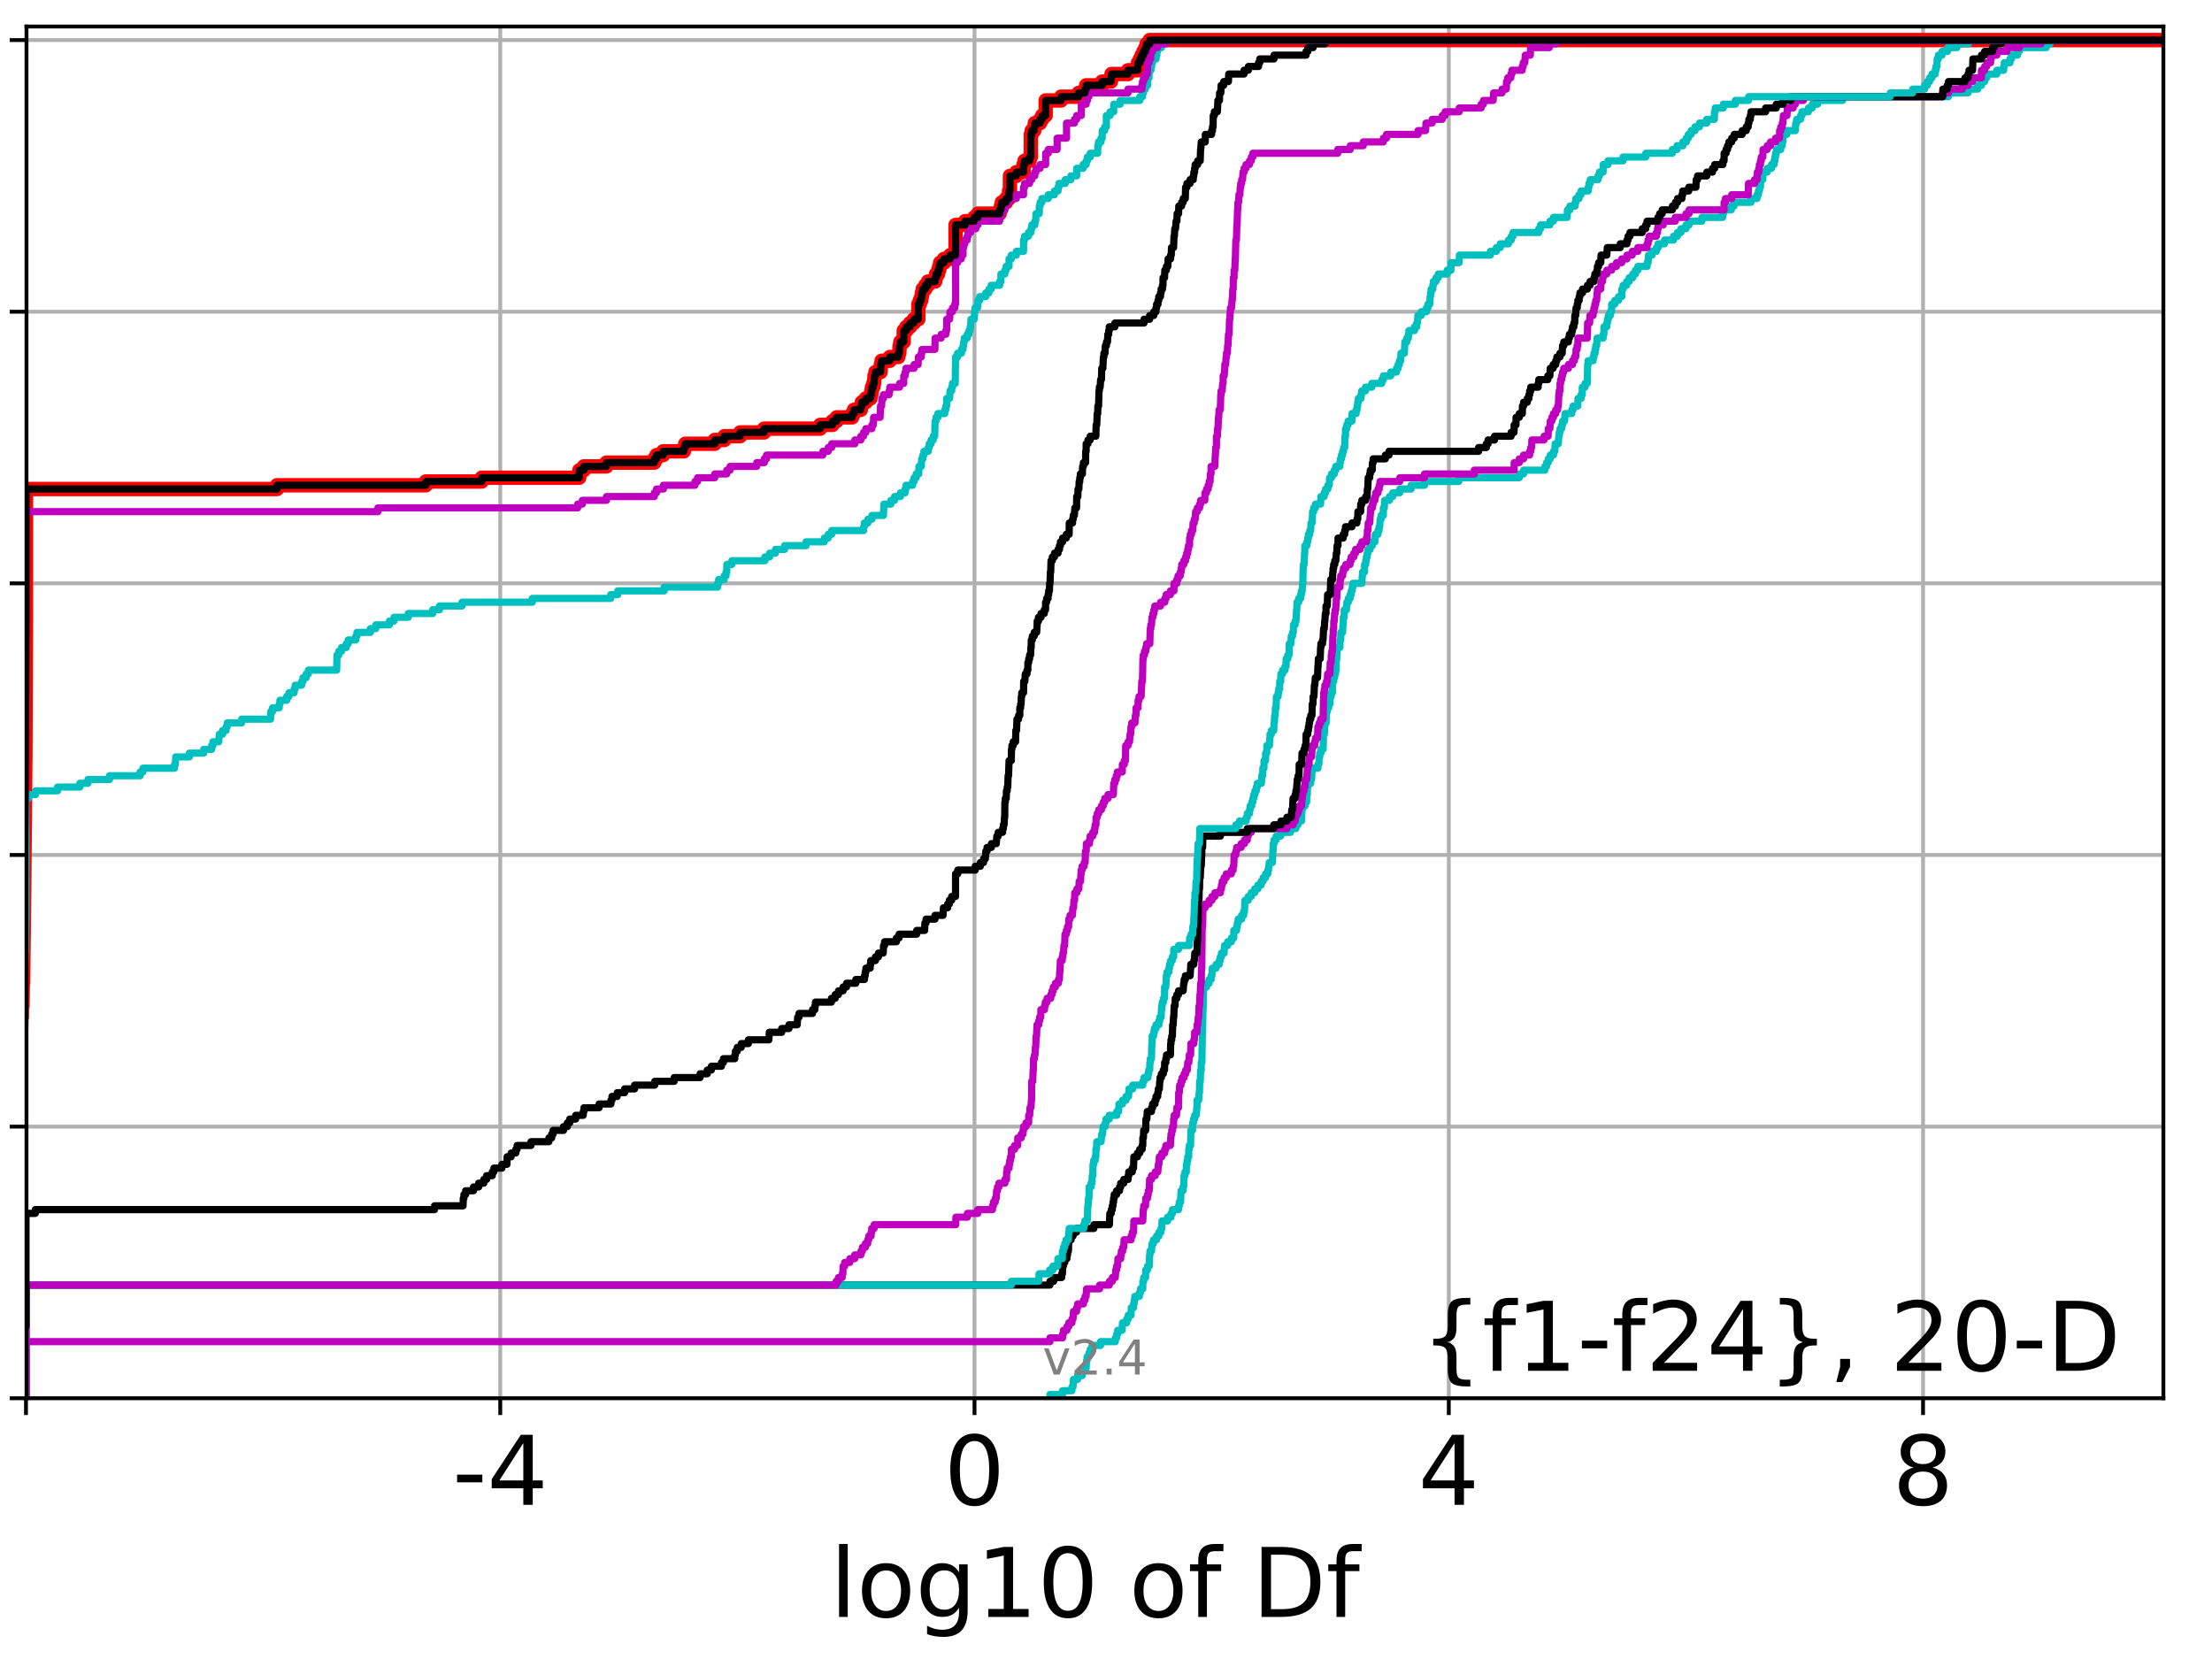 <?xml version="1.0" encoding="utf-8" standalone="no"?>
<!DOCTYPE svg PUBLIC "-//W3C//DTD SVG 1.1//EN"
  "http://www.w3.org/Graphics/SVG/1.1/DTD/svg11.dtd">
<!-- Created with matplotlib (http://matplotlib.org/) -->
<svg height="345.6pt" version="1.1" viewBox="0 0 460.8 345.6" width="460.8pt" xmlns="http://www.w3.org/2000/svg" xmlns:xlink="http://www.w3.org/1999/xlink">
 <defs>
  <style type="text/css">
*{stroke-linecap:butt;stroke-linejoin:round;}
  </style>
 </defs>
 <g id="figure_1">
  <g id="patch_1">
   <path d="M 0 345.6 
L 460.8 345.6 
L 460.8 0 
L 0 0 
z
" style="fill:#ffffff;"/>
  </g>
  <g id="axes_1">
   <g id="patch_2">
    <path d="M 5.52 291.28 
L 450.672 291.28 
L 450.672 5.52 
L 5.52 5.52 
z
" style="fill:#ffffff;"/>
   </g>
   <g id="matplotlib.axis_1">
    <g id="xtick_1">
     <g id="line2d_1">
      <path clip-path="url(#pfa6385f743)" d="M 5.413 291.28 
L 5.413 5.52 
" style="fill:none;stroke:#b0b0b0;stroke-linecap:square;stroke-width:0.8;"/>
     </g>
     <g id="line2d_2">
      <defs>
       <path d="M 0 0 
L 0 3.5 
" id="m0bbba32b48" style="stroke:#000000;stroke-width:0.8;"/>
      </defs>
      <g>
       <use style="stroke:#000000;stroke-width:0.8;" x="5.413" xlink:href="#m0bbba32b48" y="291.28"/>
      </g>
     </g>
    </g>
    <g id="xtick_2">
     <g id="line2d_3">
      <path clip-path="url(#pfa6385f743)" d="M 104.212 291.28 
L 104.212 5.52 
" style="fill:none;stroke:#b0b0b0;stroke-linecap:square;stroke-width:0.8;"/>
     </g>
     <g id="line2d_4">
      <g>
       <use style="stroke:#000000;stroke-width:0.8;" x="104.212" xlink:href="#m0bbba32b48" y="291.28"/>
      </g>
     </g>
     <g id="text_1">
      <!-- -4 -->
      <defs>
       <path d="M 4.891 31.391 
L 31.203 31.391 
L 31.203 23.391 
L 4.891 23.391 
z
" id="DejaVuSans-2d"/>
       <path d="M 37.797 64.312 
L 12.891 25.391 
L 37.797 25.391 
z
M 35.203 72.906 
L 47.609 72.906 
L 47.609 25.391 
L 58.016 25.391 
L 58.016 17.188 
L 47.609 17.188 
L 47.609 0 
L 37.797 0 
L 37.797 17.188 
L 4.891 17.188 
L 4.891 26.703 
z
" id="DejaVuSans-34"/>
      </defs>
      <g transform="translate(94.241 313.477)scale(0.2 -0.2)">
       <use xlink:href="#DejaVuSans-2d"/>
       <use x="36.084" xlink:href="#DejaVuSans-34"/>
      </g>
     </g>
    </g>
    <g id="xtick_3">
     <g id="line2d_5">
      <path clip-path="url(#pfa6385f743)" d="M 203.01 291.28 
L 203.01 5.52 
" style="fill:none;stroke:#b0b0b0;stroke-linecap:square;stroke-width:0.8;"/>
     </g>
     <g id="line2d_6">
      <g>
       <use style="stroke:#000000;stroke-width:0.8;" x="203.01" xlink:href="#m0bbba32b48" y="291.28"/>
      </g>
     </g>
     <g id="text_2">
      <!-- 0 -->
      <defs>
       <path d="M 31.781 66.406 
Q 24.172 66.406 20.328 58.906 
Q 16.5 51.422 16.5 36.375 
Q 16.5 21.391 20.328 13.891 
Q 24.172 6.391 31.781 6.391 
Q 39.453 6.391 43.281 13.891 
Q 47.125 21.391 47.125 36.375 
Q 47.125 51.422 43.281 58.906 
Q 39.453 66.406 31.781 66.406 
z
M 31.781 74.219 
Q 44.047 74.219 50.516 64.516 
Q 56.984 54.828 56.984 36.375 
Q 56.984 17.969 50.516 8.266 
Q 44.047 -1.422 31.781 -1.422 
Q 19.531 -1.422 13.062 8.266 
Q 6.594 17.969 6.594 36.375 
Q 6.594 54.828 13.062 64.516 
Q 19.531 74.219 31.781 74.219 
z
" id="DejaVuSans-30"/>
      </defs>
      <g transform="translate(196.648 313.477)scale(0.2 -0.2)">
       <use xlink:href="#DejaVuSans-30"/>
      </g>
     </g>
    </g>
    <g id="xtick_4">
     <g id="line2d_7">
      <path clip-path="url(#pfa6385f743)" d="M 301.809 291.28 
L 301.809 5.52 
" style="fill:none;stroke:#b0b0b0;stroke-linecap:square;stroke-width:0.8;"/>
     </g>
     <g id="line2d_8">
      <g>
       <use style="stroke:#000000;stroke-width:0.8;" x="301.809" xlink:href="#m0bbba32b48" y="291.28"/>
      </g>
     </g>
     <g id="text_3">
      <!-- 4 -->
      <g transform="translate(295.446 313.477)scale(0.2 -0.2)">
       <use xlink:href="#DejaVuSans-34"/>
      </g>
     </g>
    </g>
    <g id="xtick_5">
     <g id="line2d_9">
      <path clip-path="url(#pfa6385f743)" d="M 400.607 291.28 
L 400.607 5.52 
" style="fill:none;stroke:#b0b0b0;stroke-linecap:square;stroke-width:0.8;"/>
     </g>
     <g id="line2d_10">
      <g>
       <use style="stroke:#000000;stroke-width:0.8;" x="400.607" xlink:href="#m0bbba32b48" y="291.28"/>
      </g>
     </g>
     <g id="text_4">
      <!-- 8 -->
      <defs>
       <path d="M 31.781 34.625 
Q 24.75 34.625 20.719 30.859 
Q 16.703 27.094 16.703 20.516 
Q 16.703 13.922 20.719 10.156 
Q 24.75 6.391 31.781 6.391 
Q 38.812 6.391 42.859 10.172 
Q 46.922 13.969 46.922 20.516 
Q 46.922 27.094 42.891 30.859 
Q 38.875 34.625 31.781 34.625 
z
M 21.922 38.812 
Q 15.578 40.375 12.031 44.719 
Q 8.5 49.078 8.5 55.328 
Q 8.5 64.062 14.719 69.141 
Q 20.953 74.219 31.781 74.219 
Q 42.672 74.219 48.875 69.141 
Q 55.078 64.062 55.078 55.328 
Q 55.078 49.078 51.531 44.719 
Q 48 40.375 41.703 38.812 
Q 48.828 37.156 52.797 32.312 
Q 56.781 27.484 56.781 20.516 
Q 56.781 9.906 50.312 4.234 
Q 43.844 -1.422 31.781 -1.422 
Q 19.734 -1.422 13.25 4.234 
Q 6.781 9.906 6.781 20.516 
Q 6.781 27.484 10.781 32.312 
Q 14.797 37.156 21.922 38.812 
z
M 18.312 54.391 
Q 18.312 48.734 21.844 45.562 
Q 25.391 42.391 31.781 42.391 
Q 38.141 42.391 41.719 45.562 
Q 45.312 48.734 45.312 54.391 
Q 45.312 60.062 41.719 63.234 
Q 38.141 66.406 31.781 66.406 
Q 25.391 66.406 21.844 63.234 
Q 18.312 60.062 18.312 54.391 
z
" id="DejaVuSans-38"/>
      </defs>
      <g transform="translate(394.244 313.477)scale(0.2 -0.2)">
       <use xlink:href="#DejaVuSans-38"/>
      </g>
     </g>
    </g>
    <g id="text_5">
     <!-- log10 of Df -->
     <defs>
      <path d="M 9.422 75.984 
L 18.406 75.984 
L 18.406 0 
L 9.422 0 
z
" id="DejaVuSans-6c"/>
      <path d="M 30.609 48.391 
Q 23.391 48.391 19.188 42.75 
Q 14.984 37.109 14.984 27.297 
Q 14.984 17.484 19.156 11.844 
Q 23.344 6.203 30.609 6.203 
Q 37.797 6.203 41.984 11.859 
Q 46.188 17.531 46.188 27.297 
Q 46.188 37.016 41.984 42.703 
Q 37.797 48.391 30.609 48.391 
z
M 30.609 56 
Q 42.328 56 49.016 48.375 
Q 55.719 40.766 55.719 27.297 
Q 55.719 13.875 49.016 6.219 
Q 42.328 -1.422 30.609 -1.422 
Q 18.844 -1.422 12.172 6.219 
Q 5.516 13.875 5.516 27.297 
Q 5.516 40.766 12.172 48.375 
Q 18.844 56 30.609 56 
z
" id="DejaVuSans-6f"/>
      <path d="M 45.406 27.984 
Q 45.406 37.75 41.375 43.109 
Q 37.359 48.484 30.078 48.484 
Q 22.859 48.484 18.828 43.109 
Q 14.797 37.75 14.797 27.984 
Q 14.797 18.266 18.828 12.891 
Q 22.859 7.516 30.078 7.516 
Q 37.359 7.516 41.375 12.891 
Q 45.406 18.266 45.406 27.984 
z
M 54.391 6.781 
Q 54.391 -7.172 48.188 -13.984 
Q 42 -20.797 29.203 -20.797 
Q 24.469 -20.797 20.266 -20.094 
Q 16.062 -19.391 12.109 -17.922 
L 12.109 -9.188 
Q 16.062 -11.328 19.922 -12.344 
Q 23.781 -13.375 27.781 -13.375 
Q 36.625 -13.375 41.016 -8.766 
Q 45.406 -4.156 45.406 5.172 
L 45.406 9.625 
Q 42.625 4.781 38.281 2.391 
Q 33.938 0 27.875 0 
Q 17.828 0 11.672 7.656 
Q 5.516 15.328 5.516 27.984 
Q 5.516 40.672 11.672 48.328 
Q 17.828 56 27.875 56 
Q 33.938 56 38.281 53.609 
Q 42.625 51.219 45.406 46.391 
L 45.406 54.688 
L 54.391 54.688 
z
" id="DejaVuSans-67"/>
      <path d="M 12.406 8.297 
L 28.516 8.297 
L 28.516 63.922 
L 10.984 60.406 
L 10.984 69.391 
L 28.422 72.906 
L 38.281 72.906 
L 38.281 8.297 
L 54.391 8.297 
L 54.391 0 
L 12.406 0 
z
" id="DejaVuSans-31"/>
      <path id="DejaVuSans-20"/>
      <path d="M 37.109 75.984 
L 37.109 68.5 
L 28.516 68.5 
Q 23.688 68.5 21.797 66.547 
Q 19.922 64.594 19.922 59.516 
L 19.922 54.688 
L 34.719 54.688 
L 34.719 47.703 
L 19.922 47.703 
L 19.922 0 
L 10.891 0 
L 10.891 47.703 
L 2.297 47.703 
L 2.297 54.688 
L 10.891 54.688 
L 10.891 58.5 
Q 10.891 67.625 15.141 71.797 
Q 19.391 75.984 28.609 75.984 
z
" id="DejaVuSans-66"/>
      <path d="M 19.672 64.797 
L 19.672 8.109 
L 31.594 8.109 
Q 46.688 8.109 53.688 14.938 
Q 60.688 21.781 60.688 36.531 
Q 60.688 51.172 53.688 57.984 
Q 46.688 64.797 31.594 64.797 
z
M 9.812 72.906 
L 30.078 72.906 
Q 51.266 72.906 61.172 64.094 
Q 71.094 55.281 71.094 36.531 
Q 71.094 17.672 61.125 8.828 
Q 51.172 0 30.078 0 
L 9.812 0 
z
" id="DejaVuSans-44"/>
     </defs>
     <g transform="translate(172.91 336.833)scale(0.2 -0.2)">
      <use xlink:href="#DejaVuSans-6c"/>
      <use x="27.783" xlink:href="#DejaVuSans-6f"/>
      <use x="88.965" xlink:href="#DejaVuSans-67"/>
      <use x="152.441" xlink:href="#DejaVuSans-31"/>
      <use x="216.064" xlink:href="#DejaVuSans-30"/>
      <use x="279.688" xlink:href="#DejaVuSans-20"/>
      <use x="311.475" xlink:href="#DejaVuSans-6f"/>
      <use x="372.656" xlink:href="#DejaVuSans-66"/>
      <use x="407.861" xlink:href="#DejaVuSans-20"/>
      <use x="439.648" xlink:href="#DejaVuSans-44"/>
      <use x="516.65" xlink:href="#DejaVuSans-66"/>
     </g>
    </g>
   </g>
   <g id="matplotlib.axis_2">
    <g id="ytick_1">
     <g id="line2d_11">
      <path clip-path="url(#pfa6385f743)" d="M 5.52 291.28 
L 450.672 291.28 
" style="fill:none;stroke:#b0b0b0;stroke-linecap:square;stroke-width:0.8;"/>
     </g>
     <g id="line2d_12">
      <defs>
       <path d="M 0 0 
L -3.5 0 
" id="m13743d76d5" style="stroke:#000000;stroke-width:0.8;"/>
      </defs>
      <g>
       <use style="stroke:#000000;stroke-width:0.8;" x="5.52" xlink:href="#m13743d76d5" y="291.28"/>
      </g>
     </g>
    </g>
    <g id="ytick_2">
     <g id="line2d_13">
      <path clip-path="url(#pfa6385f743)" d="M 5.52 234.694 
L 450.672 234.694 
" style="fill:none;stroke:#b0b0b0;stroke-linecap:square;stroke-width:0.8;"/>
     </g>
     <g id="line2d_14">
      <g>
       <use style="stroke:#000000;stroke-width:0.8;" x="5.52" xlink:href="#m13743d76d5" y="234.694"/>
      </g>
     </g>
    </g>
    <g id="ytick_3">
     <g id="line2d_15">
      <path clip-path="url(#pfa6385f743)" d="M 5.52 178.108 
L 450.672 178.108 
" style="fill:none;stroke:#b0b0b0;stroke-linecap:square;stroke-width:0.8;"/>
     </g>
     <g id="line2d_16">
      <g>
       <use style="stroke:#000000;stroke-width:0.8;" x="5.52" xlink:href="#m13743d76d5" y="178.108"/>
      </g>
     </g>
    </g>
    <g id="ytick_4">
     <g id="line2d_17">
      <path clip-path="url(#pfa6385f743)" d="M 5.52 121.522 
L 450.672 121.522 
" style="fill:none;stroke:#b0b0b0;stroke-linecap:square;stroke-width:0.8;"/>
     </g>
     <g id="line2d_18">
      <g>
       <use style="stroke:#000000;stroke-width:0.8;" x="5.52" xlink:href="#m13743d76d5" y="121.522"/>
      </g>
     </g>
    </g>
    <g id="ytick_5">
     <g id="line2d_19">
      <path clip-path="url(#pfa6385f743)" d="M 5.52 64.935 
L 450.672 64.935 
" style="fill:none;stroke:#b0b0b0;stroke-linecap:square;stroke-width:0.8;"/>
     </g>
     <g id="line2d_20">
      <g>
       <use style="stroke:#000000;stroke-width:0.8;" x="5.52" xlink:href="#m13743d76d5" y="64.935"/>
      </g>
     </g>
    </g>
    <g id="ytick_6">
     <g id="line2d_21">
      <path clip-path="url(#pfa6385f743)" d="M 5.52 8.349 
L 450.672 8.349 
" style="fill:none;stroke:#b0b0b0;stroke-linecap:square;stroke-width:0.8;"/>
     </g>
     <g id="line2d_22">
      <g>
       <use style="stroke:#000000;stroke-width:0.8;" x="5.52" xlink:href="#m13743d76d5" y="8.349"/>
      </g>
     </g>
    </g>
   </g>
   <g id="line2d_23">
    <path clip-path="url(#pfa6385f743)" d="M -1 272.418 
L -0.898 272.418 
L -0.898 271.632 
L -0.605 271.632 
L -0.605 270.846 
L -0.18 270.846 
L -0.18 270.06 
L -0.03 270.06 
L 0.029 266.917 
L 0.315 266.917 
L 0.315 266.131 
L 0.56 266.131 
L 0.606 264.559 
L 0.698 264.559 
L 0.717 262.987 
L 1.092 262.987 
L 1.158 260.629 
L 1.212 260.629 
L 1.316 259.057 
L 1.357 259.057 
L 1.357 258.271 
L 1.492 258.271 
L 1.492 257.486 
L 1.765 257.486 
L 1.859 255.128 
L 1.92 255.128 
L 1.92 254.342 
L 2.057 254.342 
L 2.156 251.984 
L 2.179 251.984 
L 2.204 250.412 
L 2.645 250.412 
L 2.754 248.054 
L 2.761 248.054 
L 2.836 244.911 
L 2.877 244.911 
L 2.877 244.125 
L 3.035 244.125 
L 3.127 238.623 
L 3.248 238.623 
L 3.248 237.838 
L 3.412 237.838 
L 3.426 236.266 
L 3.551 236.266 
L 3.628 229.978 
L 3.664 229.978 
L 3.768 226.049 
L 3.794 226.049 
L 3.904 222.905 
L 3.941 222.905 
L 3.941 222.119 
L 4.058 222.119 
L 4.146 219.761 
L 4.22 219.761 
L 4.32 215.046 
L 4.395 215.046 
L 4.454 211.902 
L 4.547 211.902 
L 4.554 209.544 
L 4.681 209.544 
L 4.75 204.829 
L 4.809 204.829 
L 4.92 195.398 
L 4.924 195.398 
L 5.032 185.967 
L 5.043 185.967 
L 5.143 172.606 
L 5.159 172.606 
L 5.27 158.46 
L 5.281 158.46 
L 5.392 131.739 
L 5.395 131.739 
L 5.413 101.874 
L 57.707 101.874 
L 57.707 101.088 
L 88.706 101.088 
L 88.706 100.302 
L 100.359 100.302 
L 100.359 99.516 
L 120.663 99.516 
L 120.703 97.944 
L 121.633 97.944 
L 121.633 97.158 
L 126.335 97.158 
L 126.335 96.372 
L 136.295 96.372 
L 136.295 95.586 
L 136.76 95.586 
L 136.76 94.8 
L 138.146 94.8 
L 138.146 94.014 
L 142.465 94.014 
L 142.465 93.229 
L 142.762 93.229 
L 142.762 92.443 
L 148.894 92.443 
L 148.894 91.657 
L 150.896 91.657 
L 150.896 90.871 
L 154.185 90.871 
L 154.185 90.085 
L 159.175 90.085 
L 159.175 89.299 
L 170.853 89.299 
L 170.853 88.513 
L 173.418 88.513 
L 173.418 87.727 
L 174.288 87.727 
L 174.288 86.941 
L 177.521 86.941 
L 177.521 86.155 
L 177.899 86.155 
L 177.899 85.369 
L 179.322 85.369 
L 179.322 84.583 
L 179.526 84.583 
L 179.526 83.797 
L 180.355 83.797 
L 180.355 83.012 
L 181.318 83.012 
L 181.318 82.226 
L 181.509 82.226 
L 181.509 81.44 
L 181.637 81.44 
L 181.637 80.654 
L 181.925 80.654 
L 181.925 79.868 
L 182.093 79.868 
L 182.176 78.296 
L 182.365 78.296 
L 182.365 77.51 
L 183.435 77.51 
L 183.485 75.938 
L 183.651 75.938 
L 183.651 75.152 
L 185.363 75.152 
L 185.363 74.366 
L 187.143 74.366 
L 187.143 73.581 
L 187.338 73.581 
L 187.41 72.009 
L 187.561 72.009 
L 187.561 71.223 
L 188.255 71.223 
L 188.267 68.865 
L 188.825 68.865 
L 188.825 68.079 
L 189.591 68.079 
L 189.591 67.293 
L 190.363 67.293 
L 190.363 66.507 
L 191.297 66.507 
L 191.311 63.364 
L 191.608 63.364 
L 191.608 62.578 
L 191.91 62.578 
L 191.91 61.792 
L 192.041 61.792 
L 192.041 61.006 
L 192.213 61.006 
L 192.213 60.22 
L 192.769 60.22 
L 192.769 59.434 
L 193.306 59.434 
L 193.306 58.648 
L 194.809 58.648 
L 194.809 57.862 
L 194.997 57.862 
L 194.997 57.076 
L 195.434 57.076 
L 195.434 56.29 
L 195.647 56.29 
L 195.647 55.504 
L 195.855 55.504 
L 195.855 54.719 
L 196.65 54.719 
L 196.65 53.933 
L 197.943 53.933 
L 197.943 53.147 
L 199.059 53.147 
L 199.059 46.859 
L 201.051 46.859 
L 201.051 46.073 
L 202.956 46.073 
L 202.956 45.287 
L 203.715 45.287 
L 203.715 44.502 
L 208.241 44.502 
L 208.241 43.716 
L 208.507 43.716 
L 208.507 42.93 
L 208.698 42.93 
L 208.698 42.144 
L 209.585 42.144 
L 209.585 41.358 
L 210.201 41.358 
L 210.201 39.786 
L 210.391 39.786 
L 210.391 36.642 
L 211.724 36.642 
L 211.724 35.856 
L 213.221 35.856 
L 213.221 34.285 
L 213.429 34.285 
L 213.429 33.499 
L 214.47 33.499 
L 214.47 32.713 
L 214.741 32.713 
L 214.741 27.997 
L 214.924 27.997 
L 214.924 27.211 
L 215.44 27.211 
L 215.44 26.425 
L 215.567 26.425 
L 215.567 25.64 
L 216.669 25.64 
L 216.669 24.854 
L 217.108 24.854 
L 217.108 24.068 
L 217.827 24.068 
L 217.827 20.924 
L 221.042 20.924 
L 221.042 20.138 
L 224.699 20.138 
L 224.699 19.352 
L 225.988 19.352 
L 225.988 18.566 
L 226.268 18.566 
L 226.268 17.78 
L 229.586 17.78 
L 229.586 16.994 
L 231.434 16.994 
L 231.434 16.208 
L 231.548 16.208 
L 231.548 15.423 
L 234.986 15.423 
L 234.986 14.637 
L 236.986 14.637 
L 237.063 13.065 
L 237.482 13.065 
L 237.482 12.279 
L 237.83 12.279 
L 237.83 11.493 
L 238.203 11.493 
L 238.203 10.707 
L 238.616 10.707 
L 238.616 9.921 
L 238.865 9.921 
L 238.865 9.135 
L 239.509 9.135 
L 239.509 8.349 
L 239.509 8.349 
L 450.672 8.349 
L 450.672 8.349 
" style="fill:none;stroke:#ff0000;stroke-linecap:square;stroke-width:3;"/>
   </g>
   <g id="line2d_24">
    <path clip-path="url(#pfa6385f743)" d="M 218.72 291.28 
L 218.72 290.494 
L 221.351 290.494 
L 221.351 289.708 
L 223.304 289.708 
L 223.304 288.922 
L 223.532 288.922 
L 223.62 287.35 
L 224.486 287.35 
L 224.486 286.564 
L 225.452 286.564 
L 225.452 285.779 
L 225.698 285.779 
L 225.698 284.993 
L 226.264 284.993 
L 226.345 283.421 
L 226.457 283.421 
L 226.457 282.635 
L 226.85 282.635 
L 226.85 281.849 
L 227.126 281.849 
L 227.126 281.063 
L 227.505 281.063 
L 227.505 280.277 
L 229.274 280.277 
L 229.274 279.491 
L 232.338 279.491 
L 232.338 278.705 
L 232.605 278.705 
L 232.605 277.919 
L 232.828 277.919 
L 232.828 277.133 
L 233.76 277.133 
L 233.832 275.562 
L 234.708 275.562 
L 234.708 274.776 
L 235.023 274.776 
L 235.023 273.99 
L 235.63 273.99 
L 235.663 272.418 
L 236.134 272.418 
L 236.134 271.632 
L 236.269 271.632 
L 236.269 270.846 
L 236.398 270.846 
L 236.398 270.06 
L 237.349 270.06 
L 237.349 269.274 
L 237.573 269.274 
L 237.573 268.488 
L 238.062 268.488 
L 238.071 266.917 
L 238.251 266.917 
L 238.251 266.131 
L 238.638 266.131 
L 238.67 264.559 
L 239.045 264.559 
L 239.045 263.773 
L 239.403 263.773 
L 239.479 261.415 
L 239.549 261.415 
L 239.549 260.629 
L 239.878 260.629 
L 239.989 259.057 
L 240.283 259.057 
L 240.283 258.271 
L 240.926 258.271 
L 240.926 257.486 
L 241.423 257.486 
L 241.423 256.7 
L 241.835 256.7 
L 241.835 255.914 
L 242.035 255.914 
L 242.057 254.342 
L 243.238 254.342 
L 243.238 253.556 
L 243.939 253.556 
L 243.939 252.77 
L 244.259 252.77 
L 244.259 251.984 
L 245.515 251.984 
L 245.515 251.198 
L 245.664 251.198 
L 245.664 250.412 
L 245.937 250.412 
L 246.03 248.054 
L 246.437 248.054 
L 246.437 247.269 
L 246.577 247.269 
L 246.644 244.911 
L 246.853 244.911 
L 246.853 244.125 
L 247.139 244.125 
L 247.149 242.553 
L 247.287 242.553 
L 247.287 241.767 
L 247.423 241.767 
L 247.423 240.981 
L 247.625 240.981 
L 247.646 239.409 
L 247.752 239.409 
L 247.752 238.623 
L 248.019 238.623 
L 248.08 235.48 
L 248.42 235.48 
L 248.433 233.908 
L 248.622 233.908 
L 248.622 233.122 
L 248.864 233.122 
L 248.864 232.336 
L 249.2 232.336 
L 249.308 230.764 
L 249.351 230.764 
L 249.369 229.192 
L 249.717 229.192 
L 249.797 227.621 
L 249.875 227.621 
L 249.91 225.263 
L 250.031 225.263 
L 250.124 222.905 
L 250.235 222.905 
L 250.241 221.333 
L 250.371 221.333 
L 250.481 215.046 
L 250.513 215.046 
L 250.6 210.33 
L 250.637 210.33 
L 250.743 205.615 
L 251.358 205.615 
L 251.358 204.829 
L 251.877 204.829 
L 251.877 204.043 
L 252.3 204.043 
L 252.3 203.257 
L 252.471 203.257 
L 252.542 201.685 
L 253.336 201.685 
L 253.336 200.899 
L 253.992 200.899 
L 253.992 200.113 
L 254.207 200.113 
L 254.207 199.328 
L 254.446 199.328 
L 254.446 198.542 
L 255.002 198.542 
L 255.086 196.97 
L 255.747 196.97 
L 255.747 196.184 
L 256.518 196.184 
L 256.518 195.398 
L 257.015 195.398 
L 257.019 193.826 
L 257.608 193.826 
L 257.608 193.04 
L 257.751 193.04 
L 257.751 192.254 
L 257.926 192.254 
L 257.926 191.468 
L 258.647 191.468 
L 258.647 190.682 
L 259.074 190.682 
L 259.074 189.897 
L 259.242 189.897 
L 259.349 187.539 
L 260.042 187.539 
L 260.042 186.753 
L 260.653 186.753 
L 260.653 185.967 
L 261.358 185.967 
L 261.358 185.181 
L 262.029 185.181 
L 262.029 184.395 
L 262.709 184.395 
L 262.709 183.609 
L 263.132 183.609 
L 263.132 182.823 
L 263.643 182.823 
L 263.643 182.037 
L 264.11 182.037 
L 264.11 181.251 
L 264.276 181.251 
L 264.276 180.465 
L 264.392 180.465 
L 264.392 179.68 
L 265.075 179.68 
L 265.14 177.322 
L 265.211 177.322 
L 265.242 175.75 
L 265.397 175.75 
L 265.397 174.964 
L 265.851 174.964 
L 265.851 174.178 
L 266.793 174.178 
L 266.793 173.392 
L 268.837 173.392 
L 268.837 172.606 
L 269.957 172.606 
L 269.957 171.82 
L 270.401 171.82 
L 270.401 171.034 
L 271.127 171.034 
L 271.23 168.677 
L 271.29 168.677 
L 271.29 167.891 
L 271.854 167.891 
L 271.854 167.105 
L 272.196 167.105 
L 272.213 165.533 
L 272.327 165.533 
L 272.376 163.961 
L 272.448 163.961 
L 272.448 163.175 
L 273.055 163.175 
L 273.055 162.389 
L 273.228 162.389 
L 273.311 160.818 
L 273.369 160.818 
L 273.369 160.032 
L 274.543 160.032 
L 274.543 159.246 
L 274.737 159.246 
L 274.821 157.674 
L 274.928 157.674 
L 274.928 156.888 
L 275.162 156.888 
L 275.162 156.102 
L 275.619 156.102 
L 275.724 152.958 
L 275.894 152.958 
L 275.953 151.386 
L 276.005 151.386 
L 276.005 150.601 
L 276.26 150.601 
L 276.324 148.243 
L 276.493 148.243 
L 276.493 147.457 
L 276.784 147.457 
L 276.784 146.671 
L 277.06 146.671 
L 277.11 145.099 
L 277.306 145.099 
L 277.306 144.313 
L 277.571 144.313 
L 277.575 141.955 
L 277.834 141.955 
L 277.834 141.17 
L 278.019 141.17 
L 278.019 140.384 
L 278.211 140.384 
L 278.211 139.598 
L 278.329 139.598 
L 278.387 137.24 
L 278.47 137.24 
L 278.547 134.882 
L 279.138 134.882 
L 279.151 133.31 
L 279.296 133.31 
L 279.316 131.739 
L 279.692 131.739 
L 279.749 130.167 
L 279.822 130.167 
L 279.83 128.595 
L 280.011 128.595 
L 280.017 127.023 
L 280.493 127.023 
L 280.576 125.451 
L 280.872 125.451 
L 280.872 124.665 
L 281.239 124.665 
L 281.239 123.879 
L 281.475 123.879 
L 281.475 123.093 
L 281.699 123.093 
L 281.699 122.308 
L 281.817 122.308 
L 281.817 121.522 
L 283.698 121.522 
L 283.781 119.95 
L 283.834 119.95 
L 283.834 119.164 
L 284.258 119.164 
L 284.265 117.592 
L 284.504 117.592 
L 284.504 116.806 
L 284.632 116.806 
L 284.632 116.02 
L 284.808 116.02 
L 284.808 115.234 
L 284.968 115.234 
L 284.968 114.448 
L 285.428 114.448 
L 285.428 113.662 
L 285.885 113.662 
L 285.885 112.876 
L 286.421 112.876 
L 286.503 111.305 
L 287.058 111.305 
L 287.058 110.519 
L 287.28 110.519 
L 287.28 109.733 
L 287.414 109.733 
L 287.506 108.161 
L 287.708 108.161 
L 287.708 107.375 
L 288.178 107.375 
L 288.179 105.803 
L 288.38 105.803 
L 288.443 104.231 
L 289.444 104.231 
L 289.444 103.445 
L 290.129 103.445 
L 290.129 102.66 
L 291.605 102.66 
L 291.605 101.874 
L 293.956 101.874 
L 293.956 101.088 
L 296.754 101.088 
L 296.754 100.302 
L 303.876 100.302 
L 303.876 99.516 
L 316.489 99.516 
L 316.489 98.73 
L 317.386 98.73 
L 317.386 97.944 
L 321.82 97.944 
L 321.82 97.158 
L 322.181 97.158 
L 322.181 96.372 
L 322.528 96.372 
L 322.528 95.586 
L 322.944 95.586 
L 322.944 94.8 
L 323.617 94.8 
L 323.617 94.014 
L 323.894 94.014 
L 323.954 92.443 
L 324.631 92.443 
L 324.721 90.871 
L 324.808 90.871 
L 324.808 90.085 
L 324.985 90.085 
L 324.985 89.299 
L 325.317 89.299 
L 325.317 88.513 
L 325.508 88.513 
L 325.508 87.727 
L 325.926 87.727 
L 326.03 86.155 
L 327.427 86.155 
L 327.427 85.369 
L 327.697 85.369 
L 327.697 84.583 
L 328.688 84.583 
L 328.72 83.012 
L 329.369 83.012 
L 329.369 82.226 
L 329.6 82.226 
L 329.624 80.654 
L 330.176 80.654 
L 330.176 79.868 
L 330.658 79.868 
L 330.735 75.938 
L 330.825 75.938 
L 330.825 75.152 
L 331.873 75.152 
L 331.873 74.366 
L 332.059 74.366 
L 332.059 73.581 
L 332.286 73.581 
L 332.286 72.795 
L 332.419 72.795 
L 332.419 72.009 
L 332.616 72.009 
L 332.695 70.437 
L 333.962 70.437 
L 333.962 69.651 
L 334.124 69.651 
L 334.133 68.079 
L 334.725 68.079 
L 334.725 67.293 
L 334.858 67.293 
L 334.858 66.507 
L 335.04 66.507 
L 335.04 65.721 
L 335.458 65.721 
L 335.458 64.935 
L 335.721 64.935 
L 335.741 63.364 
L 336.382 63.364 
L 336.382 62.578 
L 337.178 62.578 
L 337.178 61.792 
L 337.84 61.792 
L 337.877 60.22 
L 338.118 60.22 
L 338.118 59.434 
L 338.866 59.434 
L 338.866 58.648 
L 339.382 58.648 
L 339.382 57.862 
L 340.125 57.862 
L 340.125 57.076 
L 340.694 57.076 
L 340.694 56.29 
L 341.192 56.29 
L 341.192 55.504 
L 343.113 55.504 
L 343.113 54.719 
L 343.332 54.719 
L 343.419 53.147 
L 344.154 53.147 
L 344.154 52.361 
L 345.054 52.361 
L 345.054 51.575 
L 345.415 51.575 
L 345.415 50.789 
L 346.738 50.789 
L 346.738 50.003 
L 348.613 50.003 
L 348.613 49.217 
L 349.442 49.217 
L 349.442 48.431 
L 350.173 48.431 
L 350.173 47.645 
L 351.234 47.645 
L 351.234 46.859 
L 351.862 46.859 
L 351.862 46.073 
L 354.532 46.073 
L 354.532 45.287 
L 358.863 45.287 
L 358.863 44.502 
L 359.044 44.502 
L 359.044 43.716 
L 360.661 43.716 
L 360.661 42.93 
L 361.225 42.93 
L 361.225 42.144 
L 364.771 42.144 
L 364.771 41.358 
L 366.011 41.358 
L 366.011 40.572 
L 366.304 40.572 
L 366.304 39.786 
L 366.511 39.786 
L 366.511 39 
L 366.726 39 
L 366.738 37.428 
L 367.228 37.428 
L 367.27 35.856 
L 368.144 35.856 
L 368.144 35.071 
L 369.028 35.071 
L 369.028 34.285 
L 369.574 34.285 
L 369.574 33.499 
L 369.742 33.499 
L 369.742 32.713 
L 369.876 32.713 
L 369.876 31.927 
L 370.066 31.927 
L 370.066 31.141 
L 370.96 31.141 
L 370.96 30.355 
L 371.281 30.355 
L 371.281 29.569 
L 371.402 29.569 
L 371.506 27.997 
L 372.229 27.997 
L 372.229 27.211 
L 373.996 27.211 
L 374.08 25.64 
L 374.273 25.64 
L 374.273 24.854 
L 375.101 24.854 
L 375.101 24.068 
L 375.37 24.068 
L 375.37 23.282 
L 376.722 23.282 
L 376.722 22.496 
L 377.523 22.496 
L 377.523 21.71 
L 378.613 21.71 
L 378.613 20.924 
L 383.843 20.924 
L 383.843 20.138 
L 405.899 20.138 
L 405.899 19.352 
L 409.976 19.352 
L 409.976 18.566 
L 412.006 18.566 
L 412.006 17.78 
L 412.784 17.78 
L 412.784 16.994 
L 413.439 16.994 
L 413.439 16.208 
L 413.876 16.208 
L 413.876 15.423 
L 415.973 15.423 
L 415.973 14.637 
L 417.398 14.637 
L 417.398 13.851 
L 417.514 13.851 
L 417.514 13.065 
L 418.706 13.065 
L 418.706 12.279 
L 419.025 12.279 
L 419.025 11.493 
L 420.292 11.493 
L 420.292 10.707 
L 420.667 10.707 
L 420.667 9.921 
L 426.27 9.921 
L 426.27 9.135 
L 427.052 9.135 
L 427.052 8.349 
L 427.052 8.349 
L 450.672 8.349 
L 450.672 8.349 
" style="fill:none;stroke:#00bfbf;stroke-linecap:square;stroke-width:1.5;"/>
   </g>
   <g id="line2d_25">
    <path clip-path="url(#pfa6385f743)" d="M 5.413 291.28 
L 5.413 279.491 
L 218.72 279.491 
L 218.72 278.705 
L 221.351 278.705 
L 221.351 277.919 
L 221.523 277.919 
L 221.523 277.133 
L 222.26 277.133 
L 222.26 276.348 
L 222.639 276.348 
L 222.639 275.562 
L 223.304 275.562 
L 223.304 274.776 
L 223.532 274.776 
L 223.62 273.204 
L 224.269 273.204 
L 224.269 272.418 
L 224.486 272.418 
L 224.486 271.632 
L 225.698 271.632 
L 225.698 270.846 
L 226.032 270.846 
L 226.032 270.06 
L 226.264 270.06 
L 226.345 268.488 
L 229.066 268.488 
L 229.066 267.702 
L 231.104 267.702 
L 231.104 266.917 
L 231.713 266.917 
L 231.713 266.131 
L 232.338 266.131 
L 232.428 264.559 
L 232.605 264.559 
L 232.605 263.773 
L 232.828 263.773 
L 232.881 262.201 
L 233.464 262.201 
L 233.464 261.415 
L 233.59 261.415 
L 233.59 260.629 
L 233.873 260.629 
L 233.873 259.843 
L 234.101 259.843 
L 234.159 258.271 
L 235.63 258.271 
L 235.63 257.486 
L 235.876 257.486 
L 235.876 256.7 
L 236.134 256.7 
L 236.202 254.342 
L 238.062 254.342 
L 238.159 251.984 
L 238.251 251.984 
L 238.251 251.198 
L 238.638 251.198 
L 238.67 249.626 
L 239.045 249.626 
L 239.045 248.84 
L 239.209 248.84 
L 239.209 248.054 
L 239.397 248.054 
L 239.479 245.697 
L 239.878 245.697 
L 239.878 244.911 
L 240.654 244.911 
L 240.654 244.125 
L 241.199 244.125 
L 241.295 242.553 
L 241.423 242.553 
L 241.511 240.981 
L 242.035 240.981 
L 242.035 240.195 
L 242.623 240.195 
L 242.623 239.409 
L 242.863 239.409 
L 242.863 238.623 
L 243.82 238.623 
L 243.873 237.052 
L 243.939 237.052 
L 243.939 236.266 
L 244.092 236.266 
L 244.092 235.48 
L 244.259 235.48 
L 244.259 234.694 
L 244.463 234.694 
L 244.491 233.122 
L 244.602 233.122 
L 244.602 232.336 
L 245.093 232.336 
L 245.15 230.764 
L 245.494 230.764 
L 245.549 227.621 
L 245.664 227.621 
L 245.746 226.049 
L 246.015 226.049 
L 246.015 225.263 
L 246.266 225.263 
L 246.266 224.477 
L 246.679 224.477 
L 246.679 223.691 
L 247.005 223.691 
L 247.005 222.905 
L 247.335 222.905 
L 247.423 221.333 
L 247.663 221.333 
L 247.752 219.761 
L 248.019 219.761 
L 248.08 217.404 
L 248.695 217.404 
L 248.695 216.618 
L 248.809 216.618 
L 248.864 215.046 
L 249.351 215.046 
L 249.369 213.474 
L 249.515 213.474 
L 249.615 211.902 
L 249.717 211.902 
L 249.783 209.544 
L 249.891 209.544 
L 249.978 207.187 
L 250.031 207.187 
L 250.124 204.829 
L 250.235 204.829 
L 250.3 201.685 
L 250.353 201.685 
L 250.431 193.04 
L 250.523 193.04 
L 250.612 189.111 
L 251.048 189.111 
L 251.048 188.325 
L 251.877 188.325 
L 251.877 187.539 
L 252.471 187.539 
L 252.471 186.753 
L 253.09 186.753 
L 253.09 185.967 
L 254.236 185.967 
L 254.236 185.181 
L 254.446 185.181 
L 254.446 184.395 
L 254.603 184.395 
L 254.603 183.609 
L 255.002 183.609 
L 255.002 182.823 
L 255.46 182.823 
L 255.46 182.037 
L 256.518 182.037 
L 256.518 181.251 
L 256.881 181.251 
L 256.881 180.465 
L 257.015 180.465 
L 257.098 178.108 
L 257.444 178.108 
L 257.444 177.322 
L 257.608 177.322 
L 257.608 176.536 
L 258.559 176.536 
L 258.559 175.75 
L 259.242 175.75 
L 259.242 174.964 
L 259.84 174.964 
L 259.84 174.178 
L 260.032 174.178 
L 260.032 173.392 
L 260.653 173.392 
L 260.653 172.606 
L 268.09 172.606 
L 268.09 171.82 
L 269.36 171.82 
L 269.36 171.034 
L 269.804 171.034 
L 269.804 170.249 
L 269.957 170.249 
L 269.957 169.463 
L 270.401 169.463 
L 270.401 168.677 
L 270.642 168.677 
L 270.642 167.891 
L 271.127 167.891 
L 271.23 166.319 
L 271.29 166.319 
L 271.29 165.533 
L 271.404 165.533 
L 271.404 164.747 
L 271.644 164.747 
L 271.644 163.961 
L 271.833 163.961 
L 271.881 162.389 
L 272.213 162.389 
L 272.302 160.818 
L 272.327 160.818 
L 272.327 160.032 
L 272.448 160.032 
L 272.448 159.246 
L 272.703 159.246 
L 272.74 157.674 
L 273.228 157.674 
L 273.305 156.102 
L 273.369 156.102 
L 273.369 155.316 
L 273.873 155.316 
L 273.873 154.53 
L 274.028 154.53 
L 274.028 153.744 
L 274.462 153.744 
L 274.543 151.386 
L 274.821 151.386 
L 274.821 150.601 
L 275.103 150.601 
L 275.103 149.815 
L 275.619 149.815 
L 275.724 145.099 
L 275.74 145.099 
L 275.74 144.313 
L 275.873 144.313 
L 275.873 143.527 
L 276.005 143.527 
L 276.005 142.741 
L 276.324 142.741 
L 276.324 141.955 
L 276.493 141.955 
L 276.565 140.384 
L 277.03 140.384 
L 277.11 138.026 
L 277.306 138.026 
L 277.33 136.454 
L 277.433 136.454 
L 277.433 135.668 
L 277.571 135.668 
L 277.65 132.524 
L 277.705 132.524 
L 277.754 130.953 
L 277.834 130.953 
L 277.846 129.381 
L 277.957 129.381 
L 278.019 127.809 
L 278.13 127.809 
L 278.13 127.023 
L 278.276 127.023 
L 278.387 124.665 
L 278.47 124.665 
L 278.547 122.308 
L 279.138 122.308 
L 279.151 120.736 
L 279.296 120.736 
L 279.296 119.95 
L 279.696 119.95 
L 279.696 119.164 
L 279.859 119.164 
L 279.859 118.378 
L 280.352 118.378 
L 280.352 117.592 
L 281.237 117.592 
L 281.237 116.806 
L 281.475 116.806 
L 281.475 116.02 
L 282.032 116.02 
L 282.032 115.234 
L 282.387 115.234 
L 282.387 114.448 
L 283.332 114.448 
L 283.332 113.662 
L 283.698 113.662 
L 283.698 112.876 
L 284.632 112.876 
L 284.632 112.091 
L 284.808 112.091 
L 284.846 110.519 
L 284.968 110.519 
L 285.024 108.947 
L 285.33 108.947 
L 285.428 107.375 
L 285.457 107.375 
L 285.543 105.803 
L 285.885 105.803 
L 285.885 105.017 
L 286.045 105.017 
L 286.045 104.231 
L 286.421 104.231 
L 286.421 103.445 
L 286.582 103.445 
L 286.582 102.66 
L 287.058 102.66 
L 287.058 101.874 
L 287.32 101.874 
L 287.32 101.088 
L 287.478 101.088 
L 287.478 100.302 
L 291.605 100.302 
L 291.605 99.516 
L 296.754 99.516 
L 296.754 98.73 
L 307.12 98.73 
L 307.12 97.944 
L 315.42 97.944 
L 315.427 96.372 
L 316.489 96.372 
L 316.489 95.586 
L 317.386 95.586 
L 317.386 94.8 
L 318.654 94.8 
L 318.654 94.014 
L 318.882 94.014 
L 318.882 93.229 
L 319.069 93.229 
L 319.113 91.657 
L 321.652 91.657 
L 321.652 90.871 
L 322.502 90.871 
L 322.528 89.299 
L 322.868 89.299 
L 322.944 87.727 
L 323.275 87.727 
L 323.275 86.941 
L 323.615 86.941 
L 323.615 86.155 
L 324.094 86.155 
L 324.094 85.369 
L 324.494 85.369 
L 324.494 84.583 
L 324.631 84.583 
L 324.721 82.226 
L 324.808 82.226 
L 324.808 81.44 
L 324.967 81.44 
L 324.985 79.868 
L 325.103 79.868 
L 325.103 79.082 
L 325.317 79.082 
L 325.317 78.296 
L 325.508 78.296 
L 325.508 77.51 
L 325.757 77.51 
L 325.757 76.724 
L 326.729 76.724 
L 326.729 75.938 
L 327.581 75.938 
L 327.581 75.152 
L 327.977 75.152 
L 327.977 74.366 
L 328.243 74.366 
L 328.317 72.795 
L 328.543 72.795 
L 328.543 72.009 
L 328.688 72.009 
L 328.72 70.437 
L 330.658 70.437 
L 330.735 67.293 
L 331.14 67.293 
L 331.221 65.721 
L 331.873 65.721 
L 331.873 64.935 
L 332.048 64.935 
L 332.048 64.15 
L 332.238 64.15 
L 332.238 63.364 
L 332.419 63.364 
L 332.419 62.578 
L 332.616 62.578 
L 332.695 61.006 
L 332.773 61.006 
L 332.773 60.22 
L 333.462 60.22 
L 333.53 58.648 
L 333.843 58.648 
L 333.843 57.862 
L 333.962 57.862 
L 333.962 57.076 
L 334.725 57.076 
L 334.725 56.29 
L 335.741 56.29 
L 335.741 55.504 
L 336.737 55.504 
L 336.737 54.719 
L 337.84 54.719 
L 337.84 53.933 
L 338.926 53.933 
L 338.926 53.147 
L 340.021 53.147 
L 340.021 52.361 
L 341.192 52.361 
L 341.192 51.575 
L 343.113 51.575 
L 343.113 50.789 
L 343.332 50.789 
L 343.332 50.003 
L 343.529 50.003 
L 343.529 49.217 
L 345.054 49.217 
L 345.054 48.431 
L 345.3 48.431 
L 345.3 47.645 
L 345.415 47.645 
L 345.415 46.859 
L 346.492 46.859 
L 346.492 46.073 
L 348.992 46.073 
L 348.992 45.287 
L 351.234 45.287 
L 351.234 44.502 
L 351.862 44.502 
L 351.862 43.716 
L 359.157 43.716 
L 359.168 42.144 
L 359.442 42.144 
L 359.442 41.358 
L 360.743 41.358 
L 360.743 40.572 
L 364.18 40.572 
L 364.245 38.214 
L 365.495 38.214 
L 365.495 37.428 
L 366.011 37.428 
L 366.099 35.856 
L 366.393 35.856 
L 366.393 35.071 
L 366.511 35.071 
L 366.511 34.285 
L 366.738 34.285 
L 366.738 33.499 
L 366.903 33.499 
L 366.903 32.713 
L 367.228 32.713 
L 367.27 31.141 
L 368.144 31.141 
L 368.144 30.355 
L 368.826 30.355 
L 368.826 29.569 
L 369.876 29.569 
L 369.876 28.783 
L 370.712 28.783 
L 370.726 27.211 
L 370.96 27.211 
L 370.96 26.425 
L 371.281 26.425 
L 371.281 25.64 
L 371.402 25.64 
L 371.506 24.068 
L 372.259 24.068 
L 372.349 22.496 
L 373.553 22.496 
L 373.553 21.71 
L 373.996 21.71 
L 373.996 20.924 
L 375.667 20.924 
L 375.667 20.138 
L 404.685 20.138 
L 404.685 19.352 
L 405.899 19.352 
L 405.899 18.566 
L 408.773 18.566 
L 408.773 17.78 
L 409.976 17.78 
L 409.976 16.994 
L 410.938 16.994 
L 410.938 16.208 
L 412.764 16.208 
L 412.784 14.637 
L 413.439 14.637 
L 413.439 13.851 
L 413.876 13.851 
L 413.876 13.065 
L 414.679 13.065 
L 414.679 12.279 
L 414.8 12.279 
L 414.8 11.493 
L 415.973 11.493 
L 415.973 10.707 
L 418.091 10.707 
L 418.091 9.921 
L 420.667 9.921 
L 420.667 9.135 
L 425.151 9.135 
L 425.151 8.349 
L 425.151 8.349 
L 450.672 8.349 
L 450.672 8.349 
" style="fill:none;stroke:#bf00bf;stroke-linecap:square;stroke-width:1.5;"/>
   </g>
   <g id="line2d_26">
    <path clip-path="url(#pfa6385f743)" d="M 5.413 291.28 
L 5.413 267.702 
L 218.72 267.702 
L 218.72 266.917 
L 219.505 266.917 
L 219.505 266.131 
L 221.167 266.131 
L 221.167 265.345 
L 221.322 265.345 
L 221.357 263.773 
L 221.523 263.773 
L 221.523 262.987 
L 221.815 262.987 
L 221.815 262.201 
L 222.26 262.201 
L 222.26 261.415 
L 222.397 261.415 
L 222.397 260.629 
L 222.566 260.629 
L 222.653 258.271 
L 223.138 258.271 
L 223.138 257.486 
L 223.532 257.486 
L 223.532 256.7 
L 224.247 256.7 
L 224.247 255.914 
L 227.876 255.914 
L 227.876 255.128 
L 231.104 255.128 
L 231.203 252.77 
L 231.5 252.77 
L 231.5 251.984 
L 231.713 251.984 
L 231.713 251.198 
L 231.856 251.198 
L 231.856 250.412 
L 231.977 250.412 
L 231.977 249.626 
L 232.11 249.626 
L 232.11 248.84 
L 232.605 248.84 
L 232.605 248.054 
L 233.223 248.054 
L 233.223 247.269 
L 233.464 247.269 
L 233.464 246.483 
L 234.101 246.483 
L 234.101 245.697 
L 235.013 245.697 
L 235.013 244.911 
L 235.138 244.911 
L 235.138 244.125 
L 235.876 244.125 
L 235.876 243.339 
L 236.137 243.339 
L 236.202 240.981 
L 236.957 240.981 
L 236.957 240.195 
L 237.434 240.195 
L 237.434 239.409 
L 237.939 239.409 
L 237.939 238.623 
L 238.062 238.623 
L 238.071 237.052 
L 238.188 237.052 
L 238.251 235.48 
L 238.663 235.48 
L 238.726 233.122 
L 238.911 233.122 
L 238.997 231.55 
L 239.878 231.55 
L 239.878 230.764 
L 240.104 230.764 
L 240.104 229.978 
L 240.603 229.978 
L 240.603 229.192 
L 240.817 229.192 
L 240.817 228.407 
L 241.176 228.407 
L 241.176 227.621 
L 241.295 227.621 
L 241.295 226.835 
L 241.511 226.835 
L 241.601 225.263 
L 241.657 225.263 
L 241.657 224.477 
L 241.931 224.477 
L 241.931 223.691 
L 242.339 223.691 
L 242.339 222.905 
L 242.595 222.905 
L 242.623 221.333 
L 242.863 221.333 
L 242.863 220.547 
L 243.006 220.547 
L 243.006 219.761 
L 243.82 219.761 
L 243.873 217.404 
L 243.939 217.404 
L 243.939 216.618 
L 244.092 216.618 
L 244.092 215.832 
L 244.23 215.832 
L 244.292 213.474 
L 244.397 213.474 
L 244.463 211.902 
L 244.516 211.902 
L 244.602 209.544 
L 244.786 209.544 
L 244.826 207.973 
L 245.167 207.973 
L 245.167 207.187 
L 245.515 207.187 
L 245.515 206.401 
L 246.477 206.401 
L 246.587 204.829 
L 246.679 204.829 
L 246.679 204.043 
L 246.932 204.043 
L 246.932 203.257 
L 247.932 203.257 
L 248.019 201.685 
L 248.056 201.685 
L 248.056 200.899 
L 248.695 200.899 
L 248.695 200.113 
L 248.809 200.113 
L 248.901 198.542 
L 249.351 198.542 
L 249.409 196.184 
L 249.47 196.184 
L 249.538 192.254 
L 249.606 192.254 
L 249.645 187.539 
L 249.765 187.539 
L 249.818 185.181 
L 249.88 185.181 
L 249.919 182.823 
L 250.035 182.823 
L 250.135 180.465 
L 250.237 180.465 
L 250.341 178.108 
L 250.353 178.108 
L 250.367 176.536 
L 250.528 176.536 
L 250.58 174.178 
L 254.236 174.178 
L 254.236 173.392 
L 259.84 173.392 
L 259.84 172.606 
L 265.349 172.606 
L 265.349 171.82 
L 266.846 171.82 
L 266.846 171.034 
L 268.09 171.034 
L 268.09 170.249 
L 268.993 170.249 
L 269.097 168.677 
L 269.257 168.677 
L 269.36 166.319 
L 269.804 166.319 
L 269.804 165.533 
L 269.957 165.533 
L 269.957 164.747 
L 270.07 164.747 
L 270.18 163.175 
L 270.228 163.175 
L 270.228 162.389 
L 270.42 162.389 
L 270.42 161.603 
L 270.615 161.603 
L 270.643 159.246 
L 271.152 159.246 
L 271.234 156.888 
L 271.644 156.888 
L 271.644 156.102 
L 271.881 156.102 
L 271.881 155.316 
L 272.044 155.316 
L 272.091 152.958 
L 272.43 152.958 
L 272.43 152.172 
L 272.573 152.172 
L 272.573 151.386 
L 272.703 151.386 
L 272.703 150.601 
L 272.821 150.601 
L 272.821 149.815 
L 273.053 149.815 
L 273.053 149.029 
L 273.305 149.029 
L 273.369 146.671 
L 273.513 146.671 
L 273.548 145.099 
L 273.722 145.099 
L 273.814 142.741 
L 273.902 142.741 
L 274.004 141.17 
L 274.462 141.17 
L 274.549 138.812 
L 274.586 138.812 
L 274.633 137.24 
L 275.02 137.24 
L 275.103 134.882 
L 275.162 134.882 
L 275.162 134.096 
L 275.508 134.096 
L 275.508 133.31 
L 275.619 133.31 
L 275.728 130.953 
L 275.873 130.953 
L 275.958 129.381 
L 276.005 129.381 
L 276.093 127.809 
L 276.232 127.809 
L 276.234 126.237 
L 276.498 126.237 
L 276.565 123.879 
L 277.11 123.879 
L 277.213 120.736 
L 277.571 120.736 
L 277.65 119.164 
L 277.705 119.164 
L 277.705 118.378 
L 277.825 118.378 
L 277.825 117.592 
L 278.059 117.592 
L 278.059 116.806 
L 278.276 116.806 
L 278.387 115.234 
L 278.47 115.234 
L 278.547 113.662 
L 278.731 113.662 
L 278.731 112.091 
L 279.814 112.091 
L 279.814 111.305 
L 280.129 111.305 
L 280.129 110.519 
L 280.285 110.519 
L 280.285 109.733 
L 281.637 109.733 
L 281.637 108.947 
L 282.673 108.947 
L 282.673 108.161 
L 282.833 108.161 
L 282.878 106.589 
L 283.445 106.589 
L 283.46 105.017 
L 283.698 105.017 
L 283.698 104.231 
L 284.495 104.231 
L 284.495 103.445 
L 284.801 103.445 
L 284.846 101.874 
L 284.927 101.874 
L 285.024 99.516 
L 285.33 99.516 
L 285.33 98.73 
L 285.457 98.73 
L 285.457 97.944 
L 285.859 97.944 
L 285.908 96.372 
L 286.045 96.372 
L 286.045 95.586 
L 288.602 95.586 
L 288.602 94.8 
L 289.35 94.8 
L 289.35 94.014 
L 308.019 94.014 
L 308.019 93.229 
L 309.629 93.229 
L 309.629 92.443 
L 309.998 92.443 
L 309.998 91.657 
L 311.344 91.657 
L 311.344 90.871 
L 314.793 90.871 
L 314.793 90.085 
L 315.398 90.085 
L 315.427 88.513 
L 315.808 88.513 
L 315.823 86.941 
L 316.489 86.941 
L 316.489 86.155 
L 317.134 86.155 
L 317.148 84.583 
L 317.386 84.583 
L 317.386 83.797 
L 318.163 83.797 
L 318.163 83.012 
L 318.505 83.012 
L 318.505 82.226 
L 318.654 82.226 
L 318.654 81.44 
L 318.882 81.44 
L 318.882 80.654 
L 320.423 80.654 
L 320.423 79.868 
L 320.558 79.868 
L 320.558 79.082 
L 322.434 79.082 
L 322.434 78.296 
L 322.868 78.296 
L 322.944 76.724 
L 323.556 76.724 
L 323.556 75.938 
L 324.094 75.938 
L 324.094 75.152 
L 324.322 75.152 
L 324.322 74.366 
L 324.967 74.366 
L 324.967 73.581 
L 325.434 73.581 
L 325.508 72.009 
L 325.766 72.009 
L 325.766 71.223 
L 326.729 71.223 
L 326.729 70.437 
L 326.928 70.437 
L 326.928 69.651 
L 327.42 69.651 
L 327.42 68.865 
L 327.581 68.865 
L 327.581 68.079 
L 327.871 68.079 
L 327.871 67.293 
L 328.045 67.293 
L 328.061 65.721 
L 328.243 65.721 
L 328.317 64.15 
L 328.566 64.15 
L 328.566 63.364 
L 328.688 63.364 
L 328.688 62.578 
L 328.971 62.578 
L 328.971 61.792 
L 329.122 61.792 
L 329.122 61.006 
L 329.675 61.006 
L 329.675 60.22 
L 330.687 60.22 
L 330.687 59.434 
L 331.221 59.434 
L 331.221 58.648 
L 332.048 58.648 
L 332.048 57.862 
L 332.238 57.862 
L 332.238 57.076 
L 332.661 57.076 
L 332.661 56.29 
L 332.773 56.29 
L 332.773 55.504 
L 333.018 55.504 
L 333.018 54.719 
L 333.462 54.719 
L 333.53 53.147 
L 334.725 53.147 
L 334.825 51.575 
L 337.531 51.575 
L 337.531 50.789 
L 338.926 50.789 
L 338.926 50.003 
L 339.15 50.003 
L 339.15 49.217 
L 339.554 49.217 
L 339.554 48.431 
L 342.105 48.431 
L 342.105 47.645 
L 342.83 47.645 
L 342.83 46.859 
L 343.113 46.859 
L 343.113 46.073 
L 345.364 46.073 
L 345.364 45.287 
L 345.743 45.287 
L 345.743 44.502 
L 346.278 44.502 
L 346.278 43.716 
L 348.386 43.716 
L 348.386 42.93 
L 349.018 42.93 
L 349.018 42.144 
L 349.465 42.144 
L 349.465 41.358 
L 350.376 41.358 
L 350.376 40.572 
L 350.54 40.572 
L 350.54 39.786 
L 351.794 39.786 
L 351.794 39 
L 353.295 39 
L 353.359 37.428 
L 353.633 37.428 
L 353.633 36.642 
L 355.566 36.642 
L 355.566 35.856 
L 356.741 35.856 
L 356.741 35.071 
L 357.201 35.071 
L 357.201 34.285 
L 358.909 34.285 
L 358.909 33.499 
L 359.157 33.499 
L 359.168 31.927 
L 359.567 31.927 
L 359.567 31.141 
L 359.875 31.141 
L 359.875 30.355 
L 360.171 30.355 
L 360.171 29.569 
L 360.743 29.569 
L 360.743 28.783 
L 361.272 28.783 
L 361.272 27.997 
L 362.934 27.997 
L 362.934 27.211 
L 363.782 27.211 
L 363.782 26.425 
L 364.18 26.425 
L 364.18 25.64 
L 364.328 25.64 
L 364.328 24.854 
L 364.626 24.854 
L 364.626 24.068 
L 364.763 24.068 
L 364.763 23.282 
L 367.815 23.282 
L 367.815 22.496 
L 370.028 22.496 
L 370.028 21.71 
L 371.402 21.71 
L 371.402 20.924 
L 373.07 20.924 
L 373.07 20.138 
L 404.685 20.138 
L 404.727 18.566 
L 405.638 18.566 
L 405.638 17.78 
L 405.899 17.78 
L 405.899 16.994 
L 409.348 16.994 
L 409.348 16.208 
L 409.976 16.208 
L 409.976 15.423 
L 410.18 15.423 
L 410.18 14.637 
L 410.917 14.637 
L 410.995 12.279 
L 412.764 12.279 
L 412.764 11.493 
L 413.432 11.493 
L 413.432 10.707 
L 415.075 10.707 
L 415.075 9.921 
L 415.413 9.921 
L 415.413 9.135 
L 416.867 9.135 
L 416.867 8.349 
L 416.867 8.349 
L 450.672 8.349 
L 450.672 8.349 
" style="fill:none;stroke:#000000;stroke-linecap:square;stroke-width:1.5;"/>
   </g>
   <g id="line2d_27">
    <path clip-path="url(#pfa6385f743)" d="M 5.413 291.28 
L 5.413 267.702 
L 210.682 267.702 
L 210.682 266.917 
L 216.379 266.917 
L 216.463 265.345 
L 218.664 265.345 
L 218.664 264.559 
L 219.337 264.559 
L 219.337 263.773 
L 220.32 263.773 
L 220.379 262.201 
L 221.306 262.201 
L 221.322 260.629 
L 221.523 260.629 
L 221.523 259.843 
L 221.807 259.843 
L 221.807 259.057 
L 222.078 259.057 
L 222.078 258.271 
L 222.566 258.271 
L 222.629 256.7 
L 222.719 256.7 
L 222.719 255.914 
L 225.774 255.914 
L 225.774 255.128 
L 225.974 255.128 
L 225.974 254.342 
L 226.501 254.342 
L 226.607 251.198 
L 226.674 251.198 
L 226.752 249.626 
L 226.858 249.626 
L 226.892 247.269 
L 227.282 247.269 
L 227.282 246.483 
L 227.488 246.483 
L 227.529 244.911 
L 227.648 244.911 
L 227.695 242.553 
L 227.831 242.553 
L 227.831 241.767 
L 228.144 241.767 
L 228.144 240.981 
L 228.279 240.981 
L 228.292 239.409 
L 228.42 239.409 
L 228.476 237.838 
L 229.384 237.838 
L 229.494 236.266 
L 229.693 236.266 
L 229.77 234.694 
L 230.231 234.694 
L 230.231 233.908 
L 230.403 233.908 
L 230.403 233.122 
L 231.071 233.122 
L 231.071 232.336 
L 232.649 232.336 
L 232.649 231.55 
L 233.02 231.55 
L 233.108 229.978 
L 233.832 229.978 
L 233.832 229.192 
L 234.577 229.192 
L 234.577 228.407 
L 235.098 228.407 
L 235.189 226.835 
L 235.961 226.835 
L 235.961 226.049 
L 238.062 226.049 
L 238.062 225.263 
L 238.318 225.263 
L 238.318 224.477 
L 239.14 224.477 
L 239.14 223.691 
L 239.296 223.691 
L 239.296 222.905 
L 239.508 222.905 
L 239.536 221.333 
L 239.632 221.333 
L 239.632 220.547 
L 239.87 220.547 
L 239.94 217.404 
L 239.996 217.404 
L 240.013 215.832 
L 240.306 215.832 
L 240.306 215.046 
L 240.468 215.046 
L 240.468 214.26 
L 240.817 214.26 
L 240.817 213.474 
L 241.415 213.474 
L 241.415 212.688 
L 241.601 212.688 
L 241.601 211.902 
L 241.882 211.902 
L 241.946 210.33 
L 242.009 210.33 
L 242.009 209.544 
L 242.121 209.544 
L 242.121 208.759 
L 242.356 208.759 
L 242.356 207.973 
L 242.591 207.973 
L 242.613 205.615 
L 242.863 205.615 
L 242.972 203.257 
L 243.125 203.257 
L 243.125 202.471 
L 243.51 202.471 
L 243.51 201.685 
L 243.623 201.685 
L 243.623 200.899 
L 243.858 200.899 
L 243.858 200.113 
L 244.205 200.113 
L 244.205 199.328 
L 244.498 199.328 
L 244.516 197.756 
L 245.515 197.756 
L 245.515 196.97 
L 247.778 196.97 
L 247.819 195.398 
L 248.136 195.398 
L 248.136 194.612 
L 248.464 194.612 
L 248.469 193.04 
L 248.636 193.04 
L 248.721 190.682 
L 248.75 190.682 
L 248.849 187.539 
L 248.917 187.539 
L 248.932 185.967 
L 249.076 185.967 
L 249.161 183.609 
L 249.282 183.609 
L 249.389 178.894 
L 249.461 178.894 
L 249.555 176.536 
L 249.575 176.536 
L 249.575 175.75 
L 249.869 175.75 
L 249.935 172.606 
L 257.455 172.606 
L 257.455 171.82 
L 258.183 171.82 
L 258.183 171.034 
L 259.617 171.034 
L 259.617 170.249 
L 259.84 170.249 
L 259.84 169.463 
L 260.304 169.463 
L 260.304 168.677 
L 260.417 168.677 
L 260.417 167.891 
L 260.768 167.891 
L 260.768 167.105 
L 260.99 167.105 
L 260.99 166.319 
L 261.184 166.319 
L 261.184 165.533 
L 261.408 165.533 
L 261.408 164.747 
L 261.713 164.747 
L 261.713 163.961 
L 261.921 163.961 
L 261.921 163.175 
L 262.772 163.175 
L 262.848 161.603 
L 263.027 161.603 
L 263.075 160.032 
L 263.308 160.032 
L 263.315 158.46 
L 263.629 158.46 
L 263.654 156.888 
L 263.885 156.888 
L 263.908 155.316 
L 264.442 155.316 
L 264.52 153.744 
L 264.564 153.744 
L 264.564 152.958 
L 264.845 152.958 
L 264.845 152.172 
L 265.349 152.172 
L 265.4 150.601 
L 265.469 150.601 
L 265.53 149.029 
L 265.648 149.029 
L 265.687 147.457 
L 265.818 147.457 
L 265.918 145.099 
L 266.254 145.099 
L 266.254 144.313 
L 266.368 144.313 
L 266.368 143.527 
L 266.579 143.527 
L 266.583 141.955 
L 266.801 141.955 
L 266.833 140.384 
L 267.183 140.384 
L 267.183 139.598 
L 267.695 139.598 
L 267.695 138.812 
L 267.912 138.812 
L 267.922 137.24 
L 268.263 137.24 
L 268.263 136.454 
L 268.534 136.454 
L 268.582 134.096 
L 268.931 134.096 
L 268.996 132.524 
L 269.256 132.524 
L 269.256 131.739 
L 269.418 131.739 
L 269.453 130.167 
L 269.792 130.167 
L 269.792 129.381 
L 269.984 129.381 
L 270.09 127.023 
L 270.154 127.023 
L 270.189 125.451 
L 270.532 125.451 
L 270.532 124.665 
L 270.937 124.665 
L 270.937 123.879 
L 271.106 123.879 
L 271.106 123.093 
L 271.268 123.093 
L 271.375 121.522 
L 271.397 121.522 
L 271.473 118.378 
L 271.526 118.378 
L 271.526 117.592 
L 271.663 117.592 
L 271.754 115.234 
L 271.806 115.234 
L 271.831 113.662 
L 272.243 113.662 
L 272.243 112.876 
L 272.418 112.876 
L 272.418 112.091 
L 272.557 112.091 
L 272.557 111.305 
L 272.846 111.305 
L 272.846 110.519 
L 273.024 110.519 
L 273.105 108.947 
L 273.336 108.947 
L 273.441 106.589 
L 273.658 106.589 
L 273.658 105.803 
L 274.033 105.803 
L 274.033 105.017 
L 275.095 105.017 
L 275.166 103.445 
L 275.841 103.445 
L 275.841 102.66 
L 276.143 102.66 
L 276.143 101.874 
L 276.616 101.874 
L 276.616 101.088 
L 276.908 101.088 
L 276.974 99.516 
L 277.379 99.516 
L 277.379 98.73 
L 277.95 98.73 
L 277.95 97.944 
L 278.256 97.944 
L 278.256 97.158 
L 279.107 97.158 
L 279.107 96.372 
L 279.224 96.372 
L 279.224 95.586 
L 279.455 95.586 
L 279.455 94.8 
L 279.68 94.8 
L 279.68 94.014 
L 279.894 94.014 
L 279.894 93.229 
L 280.129 93.229 
L 280.181 90.871 
L 280.285 90.871 
L 280.299 89.299 
L 280.56 89.299 
L 280.56 88.513 
L 280.827 88.513 
L 280.827 87.727 
L 281.637 87.727 
L 281.644 86.155 
L 282.511 86.155 
L 282.511 85.369 
L 282.702 85.369 
L 282.702 84.583 
L 282.833 84.583 
L 282.833 83.797 
L 282.958 83.797 
L 282.958 83.012 
L 283.526 83.012 
L 283.526 82.226 
L 283.651 82.226 
L 283.651 81.44 
L 284.44 81.44 
L 284.44 80.654 
L 285.762 80.654 
L 285.762 79.868 
L 287.849 79.868 
L 287.849 79.082 
L 288.174 79.082 
L 288.174 78.296 
L 289.709 78.296 
L 289.709 77.51 
L 290.917 77.51 
L 290.917 76.724 
L 291.251 76.724 
L 291.251 75.938 
L 291.518 75.938 
L 291.518 75.152 
L 291.79 75.152 
L 291.84 73.581 
L 292.553 73.581 
L 292.656 71.223 
L 293.07 71.223 
L 293.07 70.437 
L 293.382 70.437 
L 293.382 69.651 
L 293.497 69.651 
L 293.497 68.865 
L 294.665 68.865 
L 294.665 68.079 
L 295.125 68.079 
L 295.125 67.293 
L 295.267 67.293 
L 295.373 65.721 
L 296.077 65.721 
L 296.077 64.935 
L 297.151 64.935 
L 297.151 64.15 
L 297.462 64.15 
L 297.462 63.364 
L 297.862 63.364 
L 297.911 61.792 
L 298.005 61.792 
L 298.005 61.006 
L 298.119 61.006 
L 298.119 60.22 
L 298.48 60.22 
L 298.48 59.434 
L 298.591 59.434 
L 298.591 58.648 
L 299.137 58.648 
L 299.137 57.862 
L 299.623 57.862 
L 299.623 57.076 
L 301.476 57.076 
L 301.476 56.29 
L 302.261 56.29 
L 302.287 54.719 
L 303.958 54.719 
L 304.02 53.147 
L 310.478 53.147 
L 310.478 52.361 
L 311.708 52.361 
L 311.708 51.575 
L 312.532 51.575 
L 312.532 50.789 
L 314.248 50.789 
L 314.248 50.003 
L 314.832 50.003 
L 314.832 49.217 
L 315.18 49.217 
L 315.18 48.431 
L 320.56 48.431 
L 320.56 47.645 
L 320.923 47.645 
L 320.923 46.859 
L 322.872 46.859 
L 322.872 46.073 
L 323.608 46.073 
L 323.608 45.287 
L 326.472 45.287 
L 326.531 43.716 
L 327.044 43.716 
L 327.044 42.93 
L 328.131 42.93 
L 328.131 42.144 
L 328.289 42.144 
L 328.289 41.358 
L 328.942 41.358 
L 328.942 40.572 
L 329.352 40.572 
L 329.352 39.786 
L 330.854 39.786 
L 330.854 39 
L 330.992 39 
L 330.992 38.214 
L 331.273 38.214 
L 331.273 37.428 
L 332.888 37.428 
L 332.888 36.642 
L 333.175 36.642 
L 333.175 35.856 
L 333.954 35.856 
L 333.967 34.285 
L 334.972 34.285 
L 334.972 33.499 
L 338.095 33.499 
L 338.095 32.713 
L 342.843 32.713 
L 342.843 31.927 
L 348.386 31.927 
L 348.386 31.141 
L 349.356 31.141 
L 349.356 30.355 
L 350.576 30.355 
L 350.576 29.569 
L 351.285 29.569 
L 351.285 28.783 
L 351.701 28.783 
L 351.701 27.997 
L 352.297 27.997 
L 352.297 27.211 
L 353.097 27.211 
L 353.097 26.425 
L 354.036 26.425 
L 354.036 25.64 
L 355.552 25.64 
L 355.552 24.854 
L 357.124 24.854 
L 357.158 23.282 
L 357.305 23.282 
L 357.305 22.496 
L 358.994 22.496 
L 358.994 21.71 
L 361.503 21.71 
L 361.503 20.924 
L 364.261 20.924 
L 364.261 20.138 
L 393.774 20.138 
L 393.774 19.352 
L 398.445 19.352 
L 398.445 18.566 
L 400.944 18.566 
L 400.944 17.78 
L 401.497 17.78 
L 401.497 16.994 
L 401.968 16.994 
L 401.968 16.208 
L 402.462 16.208 
L 402.462 15.423 
L 403.128 15.423 
L 403.128 14.637 
L 403.284 14.637 
L 403.284 13.851 
L 403.487 13.851 
L 403.547 12.279 
L 403.792 12.279 
L 403.792 11.493 
L 404.556 11.493 
L 404.556 10.707 
L 405.691 10.707 
L 405.691 9.921 
L 407.652 9.921 
L 407.652 9.135 
L 410.068 9.135 
L 410.068 8.349 
L 410.068 8.349 
L 450.672 8.349 
L 450.672 8.349 
" style="fill:none;stroke:#00bfbf;stroke-linecap:square;stroke-width:1.5;"/>
   </g>
   <g id="line2d_28">
    <path clip-path="url(#pfa6385f743)" d="M 5.413 291.28 
L 5.413 267.702 
L 174.179 267.702 
L 174.179 266.917 
L 174.655 266.917 
L 174.655 266.131 
L 175.447 266.131 
L 175.447 265.345 
L 175.583 265.345 
L 175.632 263.773 
L 175.966 263.773 
L 175.966 262.987 
L 177.034 262.987 
L 177.034 262.201 
L 178.054 262.201 
L 178.054 261.415 
L 179.344 261.415 
L 179.344 260.629 
L 179.646 260.629 
L 179.646 259.843 
L 180.277 259.843 
L 180.277 259.057 
L 180.755 259.057 
L 180.755 258.271 
L 180.963 258.271 
L 180.963 257.486 
L 181.468 257.486 
L 181.468 256.7 
L 181.587 256.7 
L 181.587 255.914 
L 182.102 255.914 
L 182.102 255.128 
L 199.092 255.128 
L 199.136 253.556 
L 201.528 253.556 
L 201.528 252.77 
L 203.685 252.77 
L 203.685 251.984 
L 206.748 251.984 
L 206.748 251.198 
L 206.947 251.198 
L 206.947 250.412 
L 207.331 250.412 
L 207.331 249.626 
L 207.54 249.626 
L 207.604 248.054 
L 207.793 248.054 
L 207.793 247.269 
L 208.094 247.269 
L 208.094 246.483 
L 209.337 246.483 
L 209.337 245.697 
L 209.685 245.697 
L 209.692 244.125 
L 209.806 244.125 
L 209.806 243.339 
L 210.209 243.339 
L 210.209 242.553 
L 210.337 242.553 
L 210.337 241.767 
L 210.507 241.767 
L 210.507 240.981 
L 210.682 240.981 
L 210.7 239.409 
L 211.353 239.409 
L 211.353 238.623 
L 211.995 238.623 
L 212.01 237.052 
L 212.743 237.052 
L 212.743 236.266 
L 213.106 236.266 
L 213.106 235.48 
L 213.222 235.48 
L 213.222 234.694 
L 213.722 234.694 
L 213.722 233.908 
L 214.282 233.908 
L 214.292 232.336 
L 214.501 232.336 
L 214.568 230.764 
L 214.751 230.764 
L 214.861 229.192 
L 214.896 229.192 
L 214.912 225.263 
L 215.133 225.263 
L 215.22 222.905 
L 215.263 222.905 
L 215.304 220.547 
L 215.497 220.547 
L 215.497 219.761 
L 215.615 219.761 
L 215.694 218.19 
L 215.755 218.19 
L 215.84 215.832 
L 215.927 215.832 
L 216.032 213.474 
L 216.379 213.474 
L 216.379 212.688 
L 216.566 212.688 
L 216.566 211.902 
L 216.808 211.902 
L 216.834 210.33 
L 217.586 210.33 
L 217.586 209.544 
L 217.75 209.544 
L 217.75 208.759 
L 218.126 208.759 
L 218.126 207.973 
L 218.887 207.973 
L 218.887 207.187 
L 219.166 207.187 
L 219.166 206.401 
L 219.421 206.401 
L 219.421 205.615 
L 219.855 205.615 
L 219.855 204.829 
L 220.488 204.829 
L 220.488 204.043 
L 220.688 204.043 
L 220.751 202.471 
L 220.8 202.471 
L 220.892 200.113 
L 221.276 200.113 
L 221.276 199.328 
L 221.419 199.328 
L 221.419 198.542 
L 221.537 198.542 
L 221.646 196.97 
L 221.78 196.97 
L 221.862 194.612 
L 222.137 194.612 
L 222.137 193.826 
L 222.384 193.826 
L 222.384 193.04 
L 222.614 193.04 
L 222.645 191.468 
L 222.903 191.468 
L 222.903 190.682 
L 223.404 190.682 
L 223.487 189.111 
L 223.64 189.111 
L 223.711 187.539 
L 223.861 187.539 
L 223.887 185.967 
L 224.335 185.967 
L 224.335 185.181 
L 224.747 185.181 
L 224.806 183.609 
L 225.095 183.609 
L 225.176 182.037 
L 225.221 182.037 
L 225.221 181.251 
L 225.414 181.251 
L 225.414 180.465 
L 225.851 180.465 
L 225.851 179.68 
L 226.058 179.68 
L 226.112 177.322 
L 226.279 177.322 
L 226.312 175.75 
L 226.959 175.75 
L 226.959 174.964 
L 227.08 174.964 
L 227.08 174.178 
L 227.643 174.178 
L 227.643 173.392 
L 228.006 173.392 
L 228.006 172.606 
L 228.124 172.606 
L 228.124 171.82 
L 228.31 171.82 
L 228.334 170.249 
L 228.579 170.249 
L 228.579 169.463 
L 228.886 169.463 
L 228.886 168.677 
L 229.45 168.677 
L 229.45 167.891 
L 229.822 167.891 
L 229.822 167.105 
L 230.133 167.105 
L 230.133 166.319 
L 230.82 166.319 
L 230.82 165.533 
L 231.925 165.533 
L 232.025 163.175 
L 232.239 163.175 
L 232.239 162.389 
L 232.533 162.389 
L 232.533 161.603 
L 232.758 161.603 
L 232.758 160.818 
L 233.788 160.818 
L 233.806 159.246 
L 234.204 159.246 
L 234.204 158.46 
L 234.456 158.46 
L 234.499 155.316 
L 234.993 155.316 
L 234.993 154.53 
L 235.298 154.53 
L 235.408 152.958 
L 235.537 152.958 
L 235.604 151.386 
L 235.761 151.386 
L 235.761 150.601 
L 236.438 150.601 
L 236.519 149.029 
L 236.647 149.029 
L 236.654 147.457 
L 237.067 147.457 
L 237.084 145.885 
L 237.271 145.885 
L 237.271 145.099 
L 237.712 145.099 
L 237.818 142.741 
L 237.837 142.741 
L 237.837 141.955 
L 237.991 141.955 
L 238.091 137.24 
L 238.165 137.24 
L 238.165 136.454 
L 238.414 136.454 
L 238.414 135.668 
L 238.68 135.668 
L 238.68 134.882 
L 238.858 134.882 
L 238.858 134.096 
L 239.529 134.096 
L 239.616 130.953 
L 239.733 130.953 
L 239.733 130.167 
L 239.883 130.167 
L 239.967 128.595 
L 240.161 128.595 
L 240.161 127.809 
L 240.376 127.809 
L 240.376 127.023 
L 240.561 127.023 
L 240.561 126.237 
L 241.768 126.237 
L 241.768 125.451 
L 242.657 125.451 
L 242.657 124.665 
L 242.927 124.665 
L 242.927 123.879 
L 243.81 123.879 
L 243.81 123.093 
L 244.556 123.093 
L 244.567 121.522 
L 245.159 121.522 
L 245.159 120.736 
L 245.404 120.736 
L 245.404 119.95 
L 245.869 119.95 
L 245.869 119.164 
L 246.05 119.164 
L 246.05 118.378 
L 246.172 118.378 
L 246.172 117.592 
L 246.604 117.592 
L 246.604 116.806 
L 246.979 116.806 
L 246.979 116.02 
L 247.203 116.02 
L 247.203 115.234 
L 247.427 115.234 
L 247.427 114.448 
L 247.571 114.448 
L 247.571 113.662 
L 247.802 113.662 
L 247.816 112.091 
L 247.958 112.091 
L 247.958 111.305 
L 248.206 111.305 
L 248.206 110.519 
L 248.472 110.519 
L 248.533 108.947 
L 248.775 108.947 
L 248.775 108.161 
L 248.982 108.161 
L 249.061 106.589 
L 249.433 106.589 
L 249.433 105.803 
L 249.903 105.803 
L 249.903 105.017 
L 250.104 105.017 
L 250.104 104.231 
L 250.983 104.231 
L 251.012 102.66 
L 251.342 102.66 
L 251.342 101.874 
L 251.689 101.874 
L 251.689 101.088 
L 251.896 101.088 
L 251.896 100.302 
L 252.083 100.302 
L 252.136 98.73 
L 252.279 98.73 
L 252.292 97.158 
L 253.058 97.158 
L 253.164 94.8 
L 253.194 94.8 
L 253.256 93.229 
L 253.403 93.229 
L 253.413 90.871 
L 253.608 90.871 
L 253.632 89.299 
L 253.732 89.299 
L 253.827 86.941 
L 253.888 86.941 
L 253.954 85.369 
L 254.214 85.369 
L 254.314 82.226 
L 254.375 82.226 
L 254.375 81.44 
L 254.595 81.44 
L 254.702 79.868 
L 254.792 79.868 
L 254.807 78.296 
L 255.024 78.296 
L 255.13 76.724 
L 255.151 76.724 
L 255.151 75.938 
L 255.318 75.938 
L 255.428 74.366 
L 255.503 74.366 
L 255.503 73.581 
L 255.674 73.581 
L 255.737 72.009 
L 255.811 72.009 
L 255.917 69.651 
L 256.041 69.651 
L 256.136 66.507 
L 256.184 66.507 
L 256.279 64.935 
L 256.323 64.935 
L 256.323 64.15 
L 256.544 64.15 
L 256.646 62.578 
L 256.716 62.578 
L 256.817 60.22 
L 256.901 60.22 
L 256.919 57.862 
L 257.076 57.862 
L 257.092 56.29 
L 257.232 56.29 
L 257.309 53.933 
L 257.345 53.933 
L 257.448 50.003 
L 257.567 50.003 
L 257.66 46.859 
L 257.701 46.859 
L 257.81 43.716 
L 257.848 43.716 
L 257.894 42.144 
L 258.029 42.144 
L 258.088 40.572 
L 258.296 40.572 
L 258.361 39 
L 258.462 39 
L 258.462 38.214 
L 258.656 38.214 
L 258.656 37.428 
L 258.847 37.428 
L 258.94 35.856 
L 259.165 35.856 
L 259.165 35.071 
L 259.559 35.071 
L 259.559 34.285 
L 260.284 34.285 
L 260.284 33.499 
L 260.673 33.499 
L 260.673 32.713 
L 260.995 32.713 
L 260.995 31.927 
L 278.682 31.927 
L 278.682 31.141 
L 281.279 31.141 
L 281.279 30.355 
L 283.983 30.355 
L 283.983 29.569 
L 288.18 29.569 
L 288.18 28.783 
L 288.829 28.783 
L 288.829 27.997 
L 295.402 27.997 
L 295.402 27.211 
L 296.976 27.211 
L 297.059 25.64 
L 298.344 25.64 
L 298.344 24.854 
L 300.451 24.854 
L 300.451 24.068 
L 301.043 24.068 
L 301.043 23.282 
L 303.975 23.282 
L 303.975 22.496 
L 308.553 22.496 
L 308.553 21.71 
L 309.024 21.71 
L 309.024 20.924 
L 311.053 20.924 
L 311.142 19.352 
L 312.901 19.352 
L 312.901 18.566 
L 313.786 18.566 
L 313.836 16.994 
L 314.087 16.994 
L 314.087 16.208 
L 314.738 16.208 
L 314.738 15.423 
L 314.956 15.423 
L 314.956 14.637 
L 317.101 14.637 
L 317.101 13.851 
L 317.313 13.851 
L 317.313 13.065 
L 317.642 13.065 
L 317.746 11.493 
L 318.792 11.493 
L 318.838 9.921 
L 322.734 9.921 
L 322.734 9.135 
L 324.17 9.135 
L 324.17 8.349 
L 324.17 8.349 
L 450.672 8.349 
L 450.672 8.349 
" style="fill:none;stroke:#bf00bf;stroke-linecap:square;stroke-width:1.5;"/>
   </g>
   <g id="line2d_29">
    <path clip-path="url(#pfa6385f743)" d="M -1 288.922 
L -0.898 288.922 
L -0.898 288.136 
L -0.001 288.136 
L -0.001 287.35 
L 0.606 287.35 
L 0.698 285.779 
L 1.127 285.779 
L 1.158 284.207 
L 1.316 284.207 
L 1.316 283.421 
L 1.492 283.421 
L 1.492 282.635 
L 1.92 282.635 
L 1.92 281.849 
L 2.665 281.849 
L 2.665 281.063 
L 3.099 281.063 
L 3.099 280.277 
L 3.551 280.277 
L 3.551 279.491 
L 4.22 279.491 
L 4.22 278.705 
L 4.964 278.705 
L 5.058 276.348 
L 5.413 276.348 
L 5.413 252.77 
L 7.357 252.77 
L 7.357 251.984 
L 90.523 251.984 
L 90.523 251.198 
L 96.465 251.198 
L 96.515 249.626 
L 96.647 249.626 
L 96.647 248.84 
L 97.003 248.84 
L 97.003 248.054 
L 98.638 248.054 
L 98.638 247.269 
L 99.716 247.269 
L 99.716 246.483 
L 100.781 246.483 
L 100.781 245.697 
L 101.369 245.697 
L 101.369 244.911 
L 102.549 244.911 
L 102.549 244.125 
L 102.892 244.125 
L 102.892 243.339 
L 104.561 243.339 
L 104.561 242.553 
L 105.604 242.553 
L 105.637 240.981 
L 106.483 240.981 
L 106.483 240.195 
L 107.459 240.195 
L 107.459 239.409 
L 107.727 239.409 
L 107.727 238.623 
L 110.617 238.623 
L 110.617 237.838 
L 114.349 237.838 
L 114.349 237.052 
L 114.921 237.052 
L 114.921 236.266 
L 115.217 236.266 
L 115.217 235.48 
L 117.394 235.48 
L 117.394 234.694 
L 118.19 234.694 
L 118.19 233.908 
L 118.687 233.908 
L 118.687 233.122 
L 119.924 233.122 
L 119.924 232.336 
L 121.506 232.336 
L 121.506 231.55 
L 121.644 231.55 
L 121.644 230.764 
L 124.808 230.764 
L 124.808 229.978 
L 127.273 229.978 
L 127.273 229.192 
L 127.492 229.192 
L 127.492 228.407 
L 128.584 228.407 
L 128.584 227.621 
L 130.113 227.621 
L 130.113 226.835 
L 132.196 226.835 
L 132.196 226.049 
L 136.397 226.049 
L 136.397 225.263 
L 140.446 225.263 
L 140.446 224.477 
L 145.839 224.477 
L 145.839 223.691 
L 147.343 223.691 
L 147.343 222.905 
L 148.195 222.905 
L 148.195 222.119 
L 150.291 222.119 
L 150.291 221.333 
L 150.704 221.333 
L 150.704 220.547 
L 153.071 220.547 
L 153.071 219.761 
L 153.203 219.761 
L 153.203 218.975 
L 153.591 218.975 
L 153.591 218.19 
L 154.415 218.19 
L 154.415 217.404 
L 155.9 217.404 
L 155.9 216.618 
L 160.166 216.618 
L 160.263 215.046 
L 162.839 215.046 
L 162.839 214.26 
L 164.352 214.26 
L 164.352 213.474 
L 166.078 213.474 
L 166.165 211.902 
L 166.451 211.902 
L 166.451 211.116 
L 169.264 211.116 
L 169.264 210.33 
L 169.749 210.33 
L 169.749 209.544 
L 169.867 209.544 
L 169.867 208.759 
L 173.202 208.759 
L 173.202 207.973 
L 173.985 207.973 
L 173.985 207.187 
L 174.669 207.187 
L 174.669 206.401 
L 175.634 206.401 
L 175.634 205.615 
L 176.346 205.615 
L 176.346 204.829 
L 178.282 204.829 
L 178.282 204.043 
L 180.089 204.043 
L 180.089 203.257 
L 180.242 203.257 
L 180.242 202.471 
L 180.382 202.471 
L 180.382 201.685 
L 181.276 201.685 
L 181.276 200.899 
L 181.395 200.899 
L 181.395 200.113 
L 182.376 200.113 
L 182.376 199.328 
L 183 199.328 
L 183 198.542 
L 183.983 198.542 
L 184.061 196.97 
L 184.269 196.97 
L 184.269 196.184 
L 186.746 196.184 
L 186.746 195.398 
L 187.295 195.398 
L 187.295 194.612 
L 190.968 194.612 
L 190.968 193.826 
L 192.622 193.826 
L 192.676 192.254 
L 192.922 192.254 
L 192.922 191.468 
L 194.779 191.468 
L 194.779 190.682 
L 196.451 190.682 
L 196.538 189.111 
L 197.41 189.111 
L 197.41 188.325 
L 197.769 188.325 
L 197.769 187.539 
L 198.247 187.539 
L 198.247 186.753 
L 199.059 186.753 
L 199.059 182.037 
L 199.526 182.037 
L 199.526 181.251 
L 203.158 181.251 
L 203.158 180.465 
L 204.225 180.465 
L 204.225 179.68 
L 204.895 179.68 
L 204.895 178.894 
L 205.27 178.894 
L 205.363 177.322 
L 205.621 177.322 
L 205.621 176.536 
L 206.522 176.536 
L 206.522 175.75 
L 207.547 175.75 
L 207.656 174.178 
L 207.941 174.178 
L 207.941 173.392 
L 208.857 173.392 
L 208.857 172.606 
L 209.021 172.606 
L 209.021 171.82 
L 209.172 171.82 
L 209.251 170.249 
L 209.302 170.249 
L 209.333 167.105 
L 209.429 167.105 
L 209.429 166.319 
L 209.622 166.319 
L 209.656 164.747 
L 209.82 164.747 
L 209.82 163.961 
L 209.934 163.961 
L 210.008 161.603 
L 210.106 161.603 
L 210.201 158.46 
L 210.677 158.46 
L 210.709 156.102 
L 210.796 156.102 
L 210.796 155.316 
L 211.063 155.316 
L 211.063 154.53 
L 211.56 154.53 
L 211.617 152.172 
L 211.765 152.172 
L 211.855 149.815 
L 212.193 149.815 
L 212.193 149.029 
L 212.442 149.029 
L 212.447 147.457 
L 212.61 147.457 
L 212.61 146.671 
L 212.722 146.671 
L 212.765 145.099 
L 212.843 145.099 
L 212.843 144.313 
L 213.221 144.313 
L 213.25 141.955 
L 213.497 141.955 
L 213.587 140.384 
L 213.94 140.384 
L 213.94 139.598 
L 214.118 139.598 
L 214.121 138.026 
L 214.296 138.026 
L 214.296 137.24 
L 214.484 137.24 
L 214.484 136.454 
L 214.689 136.454 
L 214.755 134.882 
L 214.807 134.882 
L 214.844 133.31 
L 215.047 133.31 
L 215.047 132.524 
L 215.44 132.524 
L 215.44 131.739 
L 215.949 131.739 
L 216.057 130.167 
L 216.061 130.167 
L 216.061 129.381 
L 216.336 129.381 
L 216.336 128.595 
L 216.862 128.595 
L 216.862 127.809 
L 217.546 127.809 
L 217.546 127.023 
L 217.811 127.023 
L 217.813 125.451 
L 218.032 125.451 
L 218.032 124.665 
L 218.336 124.665 
L 218.336 123.879 
L 218.453 123.879 
L 218.453 123.093 
L 218.619 123.093 
L 218.648 121.522 
L 218.738 121.522 
L 218.815 119.164 
L 218.879 119.164 
L 218.949 116.806 
L 219.22 116.806 
L 219.22 116.02 
L 219.665 116.02 
L 219.665 115.234 
L 220.408 115.234 
L 220.408 114.448 
L 220.711 114.448 
L 220.711 113.662 
L 220.907 113.662 
L 220.907 112.876 
L 221.359 112.876 
L 221.359 112.091 
L 222.126 112.091 
L 222.126 111.305 
L 222.722 111.305 
L 222.751 108.947 
L 223.426 108.947 
L 223.426 108.161 
L 223.569 108.161 
L 223.569 107.375 
L 223.809 107.375 
L 223.912 105.803 
L 224.27 105.803 
L 224.292 103.445 
L 224.539 103.445 
L 224.566 101.874 
L 224.751 101.874 
L 224.81 100.302 
L 224.935 100.302 
L 224.935 99.516 
L 225.053 99.516 
L 225.053 98.73 
L 225.48 98.73 
L 225.522 97.158 
L 225.688 97.158 
L 225.688 96.372 
L 226.143 96.372 
L 226.173 94.014 
L 226.268 94.014 
L 226.268 92.443 
L 226.642 92.443 
L 226.642 91.657 
L 227.111 91.657 
L 227.111 90.871 
L 228.284 90.871 
L 228.351 88.513 
L 228.472 88.513 
L 228.566 86.155 
L 228.674 86.155 
L 228.704 84.583 
L 228.854 84.583 
L 228.937 81.44 
L 229.016 81.44 
L 229.016 80.654 
L 229.184 80.654 
L 229.281 79.082 
L 229.445 79.082 
L 229.517 76.724 
L 229.744 76.724 
L 229.855 74.366 
L 229.963 74.366 
L 229.963 73.581 
L 230.193 73.581 
L 230.26 72.009 
L 230.495 72.009 
L 230.495 71.223 
L 230.711 71.223 
L 230.78 69.651 
L 230.964 69.651 
L 230.964 68.865 
L 231.082 68.865 
L 231.082 68.079 
L 232.248 68.079 
L 232.248 67.293 
L 238.32 67.293 
L 238.32 66.507 
L 239.492 66.507 
L 239.492 65.721 
L 240.361 65.721 
L 240.361 64.935 
L 240.81 64.935 
L 240.81 64.15 
L 240.943 64.15 
L 240.943 63.364 
L 241.23 63.364 
L 241.23 62.578 
L 241.393 62.578 
L 241.393 61.792 
L 241.75 61.792 
L 241.75 61.006 
L 241.877 61.006 
L 241.877 60.22 
L 242.161 60.22 
L 242.161 59.434 
L 242.275 59.434 
L 242.281 57.862 
L 242.598 57.862 
L 242.651 56.29 
L 242.98 56.29 
L 242.98 55.504 
L 243.283 55.504 
L 243.336 53.933 
L 243.856 53.933 
L 243.856 53.147 
L 243.996 53.147 
L 244.036 51.575 
L 244.481 51.575 
L 244.563 49.217 
L 244.646 49.217 
L 244.724 47.645 
L 244.888 47.645 
L 244.997 46.073 
L 245.181 46.073 
L 245.214 44.502 
L 245.523 44.502 
L 245.561 42.93 
L 246.15 42.93 
L 246.15 42.144 
L 246.477 42.144 
L 246.477 41.358 
L 246.919 41.358 
L 246.984 39 
L 247.254 39 
L 247.254 38.214 
L 247.917 38.214 
L 247.917 37.428 
L 248.578 37.428 
L 248.578 36.642 
L 248.698 36.642 
L 248.698 35.856 
L 248.861 35.856 
L 248.861 35.071 
L 248.975 35.071 
L 248.975 34.285 
L 249.497 34.285 
L 249.497 33.499 
L 250.023 33.499 
L 250.101 31.141 
L 250.138 31.141 
L 250.245 29.569 
L 251.078 29.569 
L 251.096 27.997 
L 252.403 27.997 
L 252.403 27.211 
L 252.585 27.211 
L 252.585 26.425 
L 252.712 26.425 
L 252.742 24.068 
L 252.973 24.068 
L 252.973 23.282 
L 253.603 23.282 
L 253.707 20.924 
L 254.034 20.924 
L 254.067 19.352 
L 254.318 19.352 
L 254.378 17.78 
L 254.922 17.78 
L 254.922 16.994 
L 255.903 16.994 
L 255.964 15.423 
L 259.159 15.423 
L 259.159 14.637 
L 260.056 14.637 
L 260.056 13.851 
L 262.176 13.851 
L 262.176 13.065 
L 262.428 13.065 
L 262.428 12.279 
L 265.395 12.279 
L 265.395 11.493 
L 272.081 11.493 
L 272.081 10.707 
L 272.46 10.707 
L 272.46 9.921 
L 273.545 9.921 
L 273.545 9.135 
L 276.032 9.135 
L 276.032 8.349 
L 276.032 8.349 
L 450.672 8.349 
L 450.672 8.349 
" style="fill:none;stroke:#000000;stroke-linecap:square;stroke-width:1.5;"/>
   </g>
   <g id="line2d_30">
    <path clip-path="url(#pfa6385f743)" d="M -1 274.776 
L -0.898 274.776 
L -0.898 273.99 
L -0.605 273.99 
L -0.605 273.204 
L -0.03 273.204 
L 0.029 270.06 
L 0.315 270.06 
L 0.315 269.274 
L 0.56 269.274 
L 0.606 267.702 
L 0.698 267.702 
L 0.717 266.131 
L 1.092 266.131 
L 1.158 263.773 
L 1.212 263.773 
L 1.316 262.201 
L 1.357 262.201 
L 1.357 261.415 
L 1.492 261.415 
L 1.492 260.629 
L 1.765 260.629 
L 1.859 259.057 
L 1.92 259.057 
L 1.92 258.271 
L 2.057 258.271 
L 2.156 256.7 
L 2.179 256.7 
L 2.204 255.128 
L 2.645 255.128 
L 2.665 253.556 
L 2.821 253.556 
L 2.877 251.984 
L 3.035 251.984 
L 3.127 246.483 
L 3.412 246.483 
L 3.426 244.911 
L 3.551 244.911 
L 3.628 239.409 
L 3.664 239.409 
L 3.768 236.266 
L 3.841 236.266 
L 3.848 234.694 
L 4.058 234.694 
L 4.146 233.122 
L 4.22 233.122 
L 4.32 229.978 
L 4.395 229.978 
L 4.454 226.835 
L 4.547 226.835 
L 4.554 224.477 
L 4.681 224.477 
L 4.75 220.547 
L 4.81 220.547 
L 4.917 214.26 
L 4.924 214.26 
L 5.027 211.116 
L 5.046 211.116 
L 5.14 202.471 
L 5.159 202.471 
L 5.245 198.542 
L 5.286 198.542 
L 5.369 191.468 
L 5.397 191.468 
L 5.413 166.319 
L 5.907 166.319 
L 5.907 165.533 
L 7.403 165.533 
L 7.403 164.747 
L 11.987 164.747 
L 11.987 163.961 
L 16.638 163.961 
L 16.638 163.175 
L 18.306 163.175 
L 18.306 162.389 
L 22.815 162.389 
L 22.815 161.603 
L 29.187 161.603 
L 29.187 160.818 
L 29.776 160.818 
L 29.776 160.032 
L 36.351 160.032 
L 36.351 159.246 
L 36.523 159.246 
L 36.606 157.674 
L 39.458 157.674 
L 39.458 156.888 
L 42.429 156.888 
L 42.429 156.102 
L 44.09 156.102 
L 44.09 155.316 
L 44.362 155.316 
L 44.362 154.53 
L 45.571 154.53 
L 45.68 152.958 
L 46.369 152.958 
L 46.369 152.172 
L 47.102 152.172 
L 47.102 151.386 
L 47.339 151.386 
L 47.339 150.601 
L 50.328 150.601 
L 50.328 149.815 
L 56.358 149.815 
L 56.415 148.243 
L 56.772 148.243 
L 56.772 147.457 
L 58.163 147.457 
L 58.163 146.671 
L 58.313 146.671 
L 58.313 145.885 
L 59.724 145.885 
L 59.724 145.099 
L 60.192 145.099 
L 60.192 144.313 
L 61.266 144.313 
L 61.266 143.527 
L 61.489 143.527 
L 61.489 142.741 
L 62.832 142.741 
L 62.832 141.955 
L 63.113 141.955 
L 63.113 141.17 
L 63.79 141.17 
L 63.79 140.384 
L 64.237 140.384 
L 64.237 139.598 
L 70.132 139.598 
L 70.2 136.454 
L 70.568 136.454 
L 70.568 135.668 
L 71.155 135.668 
L 71.155 134.882 
L 72.132 134.882 
L 72.132 134.096 
L 72.54 134.096 
L 72.54 133.31 
L 74.124 133.31 
L 74.124 132.524 
L 74.356 132.524 
L 74.356 131.739 
L 77.158 131.739 
L 77.158 130.953 
L 78.29 130.953 
L 78.29 130.167 
L 81.11 130.167 
L 81.11 129.381 
L 82.09 129.381 
L 82.09 128.595 
L 85.04 128.595 
L 85.04 127.809 
L 90.143 127.809 
L 90.143 127.023 
L 91.544 127.023 
L 91.544 126.237 
L 96.249 126.237 
L 96.249 125.451 
L 110.884 125.451 
L 110.884 124.665 
L 127.225 124.665 
L 127.225 123.879 
L 128.684 123.879 
L 128.684 123.093 
L 138.36 123.093 
L 138.36 122.308 
L 149.482 122.308 
L 149.482 121.522 
L 149.705 121.522 
L 149.705 120.736 
L 150.857 120.736 
L 150.857 119.95 
L 151.245 119.95 
L 151.245 119.164 
L 151.391 119.164 
L 151.416 117.592 
L 152.457 117.592 
L 152.457 116.806 
L 159.335 116.806 
L 159.335 116.02 
L 160.326 116.02 
L 160.326 115.234 
L 161.553 115.234 
L 161.553 114.448 
L 163.443 114.448 
L 163.443 113.662 
L 167.922 113.662 
L 167.922 112.876 
L 171.713 112.876 
L 171.713 112.091 
L 172.528 112.091 
L 172.528 111.305 
L 173.266 111.305 
L 173.266 110.519 
L 179.91 110.519 
L 179.91 109.733 
L 180.056 109.733 
L 180.056 108.947 
L 180.797 108.947 
L 180.797 108.161 
L 181.637 108.161 
L 181.637 107.375 
L 184.034 107.375 
L 184.126 105.017 
L 185.584 105.017 
L 185.584 104.231 
L 186.343 104.231 
L 186.343 103.445 
L 187.585 103.445 
L 187.585 102.66 
L 188.555 102.66 
L 188.555 101.874 
L 188.731 101.874 
L 188.731 101.088 
L 190.114 101.088 
L 190.114 100.302 
L 190.417 100.302 
L 190.417 99.516 
L 190.858 99.516 
L 190.858 98.73 
L 191.39 98.73 
L 191.424 97.158 
L 191.91 97.158 
L 192.009 95.586 
L 192.266 95.586 
L 192.266 94.8 
L 192.469 94.8 
L 192.469 94.014 
L 193.374 94.014 
L 193.374 93.229 
L 193.58 93.229 
L 193.58 92.443 
L 193.963 92.443 
L 193.963 91.657 
L 194.409 91.657 
L 194.409 90.871 
L 194.718 90.871 
L 194.796 87.727 
L 194.989 87.727 
L 194.989 86.941 
L 195.375 86.941 
L 195.375 86.155 
L 196.811 86.155 
L 196.811 85.369 
L 197.027 85.369 
L 197.027 84.583 
L 197.21 84.583 
L 197.21 83.012 
L 197.822 83.012 
L 197.905 81.44 
L 198.249 81.44 
L 198.249 80.654 
L 198.413 80.654 
L 198.413 79.868 
L 198.992 79.868 
L 199.059 74.366 
L 199.494 74.366 
L 199.494 73.581 
L 200.285 73.581 
L 200.285 72.795 
L 200.609 72.795 
L 200.609 72.009 
L 200.741 72.009 
L 200.741 71.223 
L 200.872 71.223 
L 200.872 70.437 
L 201.484 70.437 
L 201.484 69.651 
L 201.858 69.651 
L 201.858 68.865 
L 202.092 68.865 
L 202.092 68.079 
L 202.206 68.079 
L 202.27 66.507 
L 202.951 66.507 
L 203.023 64.935 
L 203.107 64.935 
L 203.107 64.15 
L 203.63 64.15 
L 203.717 62.578 
L 204.086 62.578 
L 204.086 61.792 
L 205.363 61.792 
L 205.363 61.006 
L 206.012 61.006 
L 206.012 60.22 
L 206.477 60.22 
L 206.477 59.434 
L 208.247 59.434 
L 208.247 58.648 
L 208.512 58.648 
L 208.516 57.076 
L 209.333 57.076 
L 209.333 56.29 
L 209.587 56.29 
L 209.587 55.504 
L 210.201 55.504 
L 210.201 53.933 
L 210.677 53.933 
L 210.677 53.147 
L 211.724 53.147 
L 211.724 52.361 
L 213.221 52.361 
L 213.221 50.003 
L 213.429 50.003 
L 213.429 49.217 
L 214.245 49.217 
L 214.245 48.431 
L 214.765 48.431 
L 214.765 47.645 
L 214.931 47.645 
L 214.931 46.859 
L 215.572 46.859 
L 215.572 46.073 
L 215.755 46.073 
L 215.812 44.502 
L 216.497 44.502 
L 216.499 42.93 
L 216.669 42.93 
L 216.669 42.144 
L 217.038 42.144 
L 217.038 41.358 
L 218.372 41.358 
L 218.372 40.572 
L 219.642 40.572 
L 219.642 39.786 
L 220.408 39.786 
L 220.408 39 
L 220.59 39 
L 220.59 38.214 
L 221.907 38.214 
L 221.907 37.428 
L 223.081 37.428 
L 223.081 36.642 
L 224.292 36.642 
L 224.292 35.071 
L 225.624 35.071 
L 225.624 34.285 
L 226.268 34.285 
L 226.268 33.499 
L 226.525 33.499 
L 226.525 32.713 
L 227.12 32.713 
L 227.12 31.927 
L 228.668 31.927 
L 228.678 30.355 
L 228.843 30.355 
L 228.843 29.569 
L 229.357 29.569 
L 229.357 28.783 
L 229.611 28.783 
L 229.611 27.211 
L 230.118 27.211 
L 230.118 26.425 
L 230.47 26.425 
L 230.47 24.068 
L 231.265 24.068 
L 231.265 23.282 
L 232.005 23.282 
L 232.009 21.71 
L 233.347 21.71 
L 233.347 20.924 
L 237.449 20.924 
L 237.449 20.138 
L 237.999 20.138 
L 237.999 19.352 
L 238.206 19.352 
L 238.206 18.566 
L 238.6 18.566 
L 238.6 17.78 
L 239.073 17.78 
L 239.096 16.208 
L 239.366 16.208 
L 239.4 14.637 
L 239.762 14.637 
L 239.762 13.851 
L 239.902 13.851 
L 239.902 13.065 
L 240.084 13.065 
L 240.084 12.279 
L 240.845 12.279 
L 240.845 11.493 
L 240.995 11.493 
L 240.995 10.707 
L 241.138 10.707 
L 241.138 9.921 
L 241.958 9.921 
L 241.958 9.135 
L 242.835 9.135 
L 242.835 8.349 
L 242.835 8.349 
L 450.672 8.349 
L 450.672 8.349 
" style="fill:none;stroke:#00bfbf;stroke-linecap:square;stroke-width:1.5;"/>
   </g>
   <g id="line2d_31">
    <path clip-path="url(#pfa6385f743)" d="M -1 273.99 
L -0.898 273.99 
L -0.898 273.204 
L -0.605 273.204 
L -0.605 272.418 
L -0.03 272.418 
L 0.029 269.274 
L 0.315 269.274 
L 0.315 268.488 
L 0.56 268.488 
L 0.606 266.917 
L 0.698 266.917 
L 0.717 265.345 
L 1.092 265.345 
L 1.158 262.987 
L 1.212 262.987 
L 1.316 261.415 
L 1.357 261.415 
L 1.357 260.629 
L 1.492 260.629 
L 1.492 259.843 
L 1.765 259.843 
L 1.859 257.486 
L 1.92 257.486 
L 1.92 256.7 
L 2.057 256.7 
L 2.156 254.342 
L 2.179 254.342 
L 2.204 252.77 
L 2.645 252.77 
L 2.754 250.412 
L 2.761 250.412 
L 2.836 248.054 
L 2.877 248.054 
L 2.877 247.269 
L 3.035 247.269 
L 3.127 241.767 
L 3.248 241.767 
L 3.248 240.981 
L 3.412 240.981 
L 3.426 239.409 
L 3.551 239.409 
L 3.628 233.122 
L 3.664 233.122 
L 3.768 229.192 
L 3.794 229.192 
L 3.904 226.049 
L 3.941 226.049 
L 3.941 225.263 
L 4.058 225.263 
L 4.146 222.905 
L 4.22 222.905 
L 4.32 218.19 
L 4.395 218.19 
L 4.454 215.046 
L 4.547 215.046 
L 4.554 212.688 
L 4.681 212.688 
L 4.75 207.973 
L 4.809 207.973 
L 4.92 198.542 
L 4.924 198.542 
L 5.032 189.111 
L 5.043 189.111 
L 5.143 175.75 
L 5.159 175.75 
L 5.27 163.175 
L 5.281 163.175 
L 5.392 136.454 
L 5.395 136.454 
L 5.413 106.589 
L 78.725 106.589 
L 78.725 105.803 
L 120.344 105.803 
L 120.344 105.017 
L 121.311 105.017 
L 121.311 104.231 
L 126.345 104.231 
L 126.345 103.445 
L 136.304 103.445 
L 136.304 102.66 
L 136.76 102.66 
L 136.76 101.874 
L 138.197 101.874 
L 138.197 101.088 
L 144.771 101.088 
L 144.771 100.302 
L 145.319 100.302 
L 145.319 99.516 
L 148.897 99.516 
L 148.897 98.73 
L 151.391 98.73 
L 151.391 97.944 
L 152.083 97.944 
L 152.083 97.158 
L 157.647 97.158 
L 157.647 96.372 
L 159.22 96.372 
L 159.22 95.586 
L 159.681 95.586 
L 159.681 94.8 
L 171.412 94.8 
L 171.412 94.014 
L 172.528 94.014 
L 172.528 93.229 
L 173.258 93.229 
L 173.258 92.443 
L 178.078 92.443 
L 178.078 91.657 
L 179.322 91.657 
L 179.322 90.871 
L 179.888 90.871 
L 179.888 90.085 
L 180.355 90.085 
L 180.355 89.299 
L 181.637 89.299 
L 181.637 88.513 
L 181.925 88.513 
L 181.989 86.941 
L 183.338 86.941 
L 183.435 84.583 
L 183.651 84.583 
L 183.728 83.012 
L 184.023 83.012 
L 184.023 82.226 
L 185.215 82.226 
L 185.215 81.44 
L 185.363 81.44 
L 185.363 80.654 
L 187.41 80.654 
L 187.41 79.868 
L 188.264 79.868 
L 188.267 78.296 
L 188.555 78.296 
L 188.555 77.51 
L 188.723 77.51 
L 188.723 76.724 
L 190.424 76.724 
L 190.424 75.938 
L 191.262 75.938 
L 191.311 74.366 
L 191.91 74.366 
L 191.91 73.581 
L 192.039 73.581 
L 192.039 72.795 
L 194.751 72.795 
L 194.809 70.437 
L 196.059 70.437 
L 196.059 69.651 
L 197.027 69.651 
L 197.027 68.865 
L 197.21 68.865 
L 197.21 66.507 
L 197.822 66.507 
L 197.905 64.935 
L 198.413 64.935 
L 198.413 64.15 
L 198.889 64.15 
L 198.889 63.364 
L 199.059 63.364 
L 199.059 54.719 
L 199.494 54.719 
L 199.494 53.933 
L 200.259 53.933 
L 200.259 53.147 
L 200.609 53.147 
L 200.609 51.575 
L 200.741 51.575 
L 200.741 50.789 
L 200.999 50.789 
L 200.999 50.003 
L 201.484 50.003 
L 201.484 49.217 
L 201.665 49.217 
L 201.665 48.431 
L 202.207 48.431 
L 202.207 47.645 
L 203.291 47.645 
L 203.291 46.859 
L 203.715 46.859 
L 203.715 46.073 
L 208.241 46.073 
L 208.241 45.287 
L 208.507 45.287 
L 208.507 44.502 
L 208.698 44.502 
L 208.698 43.716 
L 209.333 43.716 
L 209.333 42.93 
L 209.585 42.93 
L 209.585 42.144 
L 210.201 42.144 
L 210.201 41.358 
L 211.724 41.358 
L 211.724 40.572 
L 213.221 40.572 
L 213.221 39 
L 213.429 39 
L 213.429 38.214 
L 214.47 38.214 
L 214.47 37.428 
L 214.924 37.428 
L 214.924 36.642 
L 215.567 36.642 
L 215.567 35.856 
L 215.812 35.856 
L 215.812 35.071 
L 216.669 35.071 
L 216.669 34.285 
L 217.827 34.285 
L 217.827 31.927 
L 218.372 31.927 
L 218.372 31.141 
L 220.22 31.141 
L 220.22 28.783 
L 222.176 28.783 
L 222.176 25.64 
L 223.829 25.64 
L 223.829 24.854 
L 224.292 24.854 
L 224.292 24.068 
L 225.262 24.068 
L 225.262 21.71 
L 226.268 21.71 
L 226.268 20.924 
L 226.525 20.924 
L 226.525 20.138 
L 226.842 20.138 
L 226.842 19.352 
L 234.986 19.352 
L 234.986 18.566 
L 237.876 18.566 
L 237.876 17.78 
L 237.999 17.78 
L 237.999 16.994 
L 238.203 16.994 
L 238.203 16.208 
L 238.597 16.208 
L 238.597 15.423 
L 239.004 15.423 
L 239.073 13.065 
L 239.366 13.065 
L 239.366 12.279 
L 239.703 12.279 
L 239.761 10.707 
L 240.083 10.707 
L 240.083 9.921 
L 241.138 9.921 
L 241.138 9.135 
L 242.834 9.135 
L 242.834 8.349 
L 242.834 8.349 
L 450.672 8.349 
L 450.672 8.349 
" style="fill:none;stroke:#bf00bf;stroke-linecap:square;stroke-width:1.5;"/>
   </g>
   <g id="line2d_32">
    <path clip-path="url(#pfa6385f743)" d="M -1 272.418 
L -0.898 272.418 
L -0.898 271.632 
L -0.605 271.632 
L -0.605 270.846 
L -0.18 270.846 
L -0.18 270.06 
L -0.03 270.06 
L 0.029 266.917 
L 0.315 266.917 
L 0.315 266.131 
L 0.56 266.131 
L 0.606 264.559 
L 0.698 264.559 
L 0.717 262.987 
L 1.092 262.987 
L 1.158 260.629 
L 1.212 260.629 
L 1.316 259.057 
L 1.357 259.057 
L 1.357 258.271 
L 1.492 258.271 
L 1.492 257.486 
L 1.765 257.486 
L 1.859 255.128 
L 1.92 255.128 
L 1.92 254.342 
L 2.057 254.342 
L 2.156 251.984 
L 2.179 251.984 
L 2.204 250.412 
L 2.645 250.412 
L 2.754 248.054 
L 2.761 248.054 
L 2.836 244.911 
L 2.877 244.911 
L 2.877 244.125 
L 3.035 244.125 
L 3.127 238.623 
L 3.248 238.623 
L 3.248 237.838 
L 3.412 237.838 
L 3.426 236.266 
L 3.551 236.266 
L 3.628 229.978 
L 3.664 229.978 
L 3.768 226.049 
L 3.794 226.049 
L 3.904 222.905 
L 3.941 222.905 
L 3.941 222.119 
L 4.058 222.119 
L 4.146 219.761 
L 4.22 219.761 
L 4.32 215.046 
L 4.395 215.046 
L 4.454 211.902 
L 4.547 211.902 
L 4.554 209.544 
L 4.681 209.544 
L 4.75 204.829 
L 4.809 204.829 
L 4.92 195.398 
L 4.924 195.398 
L 5.032 185.967 
L 5.043 185.967 
L 5.143 172.606 
L 5.159 172.606 
L 5.27 158.46 
L 5.281 158.46 
L 5.392 131.739 
L 5.395 131.739 
L 5.413 101.874 
L 57.707 101.874 
L 57.707 101.088 
L 88.706 101.088 
L 88.706 100.302 
L 100.359 100.302 
L 100.359 99.516 
L 120.663 99.516 
L 120.703 97.944 
L 121.633 97.944 
L 121.633 97.158 
L 126.335 97.158 
L 126.335 96.372 
L 136.295 96.372 
L 136.295 95.586 
L 136.76 95.586 
L 136.76 94.8 
L 138.146 94.8 
L 138.146 94.014 
L 142.465 94.014 
L 142.465 93.229 
L 142.762 93.229 
L 142.762 92.443 
L 148.894 92.443 
L 148.894 91.657 
L 150.896 91.657 
L 150.896 90.871 
L 154.185 90.871 
L 154.185 90.085 
L 159.175 90.085 
L 159.175 89.299 
L 170.853 89.299 
L 170.853 88.513 
L 173.418 88.513 
L 173.418 87.727 
L 174.288 87.727 
L 174.288 86.941 
L 177.521 86.941 
L 177.521 86.155 
L 177.899 86.155 
L 177.899 85.369 
L 179.322 85.369 
L 179.322 84.583 
L 179.526 84.583 
L 179.526 83.797 
L 180.355 83.797 
L 180.355 83.012 
L 181.318 83.012 
L 181.318 82.226 
L 181.509 82.226 
L 181.509 81.44 
L 181.637 81.44 
L 181.637 80.654 
L 181.925 80.654 
L 181.925 79.868 
L 182.119 79.868 
L 182.176 78.296 
L 182.365 78.296 
L 182.365 77.51 
L 183.435 77.51 
L 183.485 75.938 
L 183.651 75.938 
L 183.651 75.152 
L 185.363 75.152 
L 185.363 74.366 
L 187.143 74.366 
L 187.143 73.581 
L 187.338 73.581 
L 187.41 72.009 
L 187.561 72.009 
L 187.561 71.223 
L 188.255 71.223 
L 188.267 68.865 
L 188.825 68.865 
L 188.825 68.079 
L 189.591 68.079 
L 189.591 67.293 
L 190.363 67.293 
L 190.363 66.507 
L 191.297 66.507 
L 191.311 63.364 
L 191.608 63.364 
L 191.608 62.578 
L 191.91 62.578 
L 191.91 61.792 
L 192.041 61.792 
L 192.041 61.006 
L 192.213 61.006 
L 192.213 60.22 
L 192.769 60.22 
L 192.769 59.434 
L 193.306 59.434 
L 193.306 58.648 
L 194.809 58.648 
L 194.809 57.862 
L 194.997 57.862 
L 194.997 57.076 
L 195.434 57.076 
L 195.434 56.29 
L 195.647 56.29 
L 195.647 55.504 
L 195.855 55.504 
L 195.855 54.719 
L 196.65 54.719 
L 196.65 53.933 
L 197.943 53.933 
L 197.943 53.147 
L 199.059 53.147 
L 199.059 46.859 
L 201.051 46.859 
L 201.051 46.073 
L 202.956 46.073 
L 202.956 45.287 
L 203.715 45.287 
L 203.715 44.502 
L 208.241 44.502 
L 208.241 43.716 
L 208.507 43.716 
L 208.507 42.93 
L 208.698 42.93 
L 208.698 42.144 
L 209.585 42.144 
L 209.585 41.358 
L 210.201 41.358 
L 210.201 39.786 
L 210.391 39.786 
L 210.391 36.642 
L 211.724 36.642 
L 211.724 35.856 
L 213.221 35.856 
L 213.221 34.285 
L 213.429 34.285 
L 213.429 33.499 
L 214.47 33.499 
L 214.47 32.713 
L 214.741 32.713 
L 214.741 27.997 
L 214.924 27.997 
L 214.924 27.211 
L 215.44 27.211 
L 215.44 26.425 
L 215.567 26.425 
L 215.567 25.64 
L 216.669 25.64 
L 216.669 24.854 
L 217.108 24.854 
L 217.108 24.068 
L 217.827 24.068 
L 217.827 20.924 
L 221.042 20.924 
L 221.042 20.138 
L 224.699 20.138 
L 224.699 19.352 
L 225.988 19.352 
L 225.988 18.566 
L 226.268 18.566 
L 226.268 17.78 
L 229.586 17.78 
L 229.586 16.994 
L 231.434 16.994 
L 231.434 16.208 
L 231.548 16.208 
L 231.548 15.423 
L 234.986 15.423 
L 234.986 14.637 
L 236.986 14.637 
L 237.063 13.065 
L 237.482 13.065 
L 237.482 12.279 
L 237.83 12.279 
L 237.83 11.493 
L 238.203 11.493 
L 238.203 10.707 
L 238.616 10.707 
L 238.616 9.921 
L 238.865 9.921 
L 238.865 9.135 
L 239.509 9.135 
L 239.509 8.349 
L 239.509 8.349 
L 450.672 8.349 
L 450.672 8.349 
" style="fill:none;stroke:#000000;stroke-linecap:square;stroke-width:1.5;"/>
   </g>
   <g id="patch_3">
    <path d="M 5.52 291.28 
L 5.52 5.52 
" style="fill:none;stroke:#000000;stroke-linecap:square;stroke-linejoin:miter;stroke-width:0.8;"/>
   </g>
   <g id="patch_4">
    <path d="M 450.672 291.28 
L 450.672 5.52 
" style="fill:none;stroke:#000000;stroke-linecap:square;stroke-linejoin:miter;stroke-width:0.8;"/>
   </g>
   <g id="patch_5">
    <path d="M 5.52 291.28 
L 450.672 291.28 
" style="fill:none;stroke:#000000;stroke-linecap:square;stroke-linejoin:miter;stroke-width:0.8;"/>
   </g>
   <g id="patch_6">
    <path d="M 5.52 5.52 
L 450.672 5.52 
" style="fill:none;stroke:#000000;stroke-linecap:square;stroke-linejoin:miter;stroke-width:0.8;"/>
   </g>
   <g id="text_6">
    <!-- {f1-f24}, 20-D -->
    <defs>
     <path d="M 51.125 -9.281 
L 51.125 -16.312 
L 48.094 -16.312 
Q 35.938 -16.312 31.812 -12.688 
Q 27.688 -9.078 27.688 1.703 
L 27.688 13.375 
Q 27.688 20.75 25.047 23.578 
Q 22.406 26.422 15.484 26.422 
L 12.5 26.422 
L 12.5 33.406 
L 15.484 33.406 
Q 22.469 33.406 25.078 36.203 
Q 27.688 39.016 27.688 46.297 
L 27.688 58.016 
Q 27.688 68.797 31.812 72.391 
Q 35.938 75.984 48.094 75.984 
L 51.125 75.984 
L 51.125 69 
L 47.797 69 
Q 40.922 69 38.812 66.844 
Q 36.719 64.703 36.719 57.812 
L 36.719 45.703 
Q 36.719 38.031 34.5 34.562 
Q 32.281 31.109 26.906 29.891 
Q 32.328 28.562 34.516 25.094 
Q 36.719 21.625 36.719 14.016 
L 36.719 1.906 
Q 36.719 -4.984 38.812 -7.125 
Q 40.922 -9.281 47.797 -9.281 
z
" id="DejaVuSans-7b"/>
     <path d="M 19.188 8.297 
L 53.609 8.297 
L 53.609 0 
L 7.328 0 
L 7.328 8.297 
Q 12.938 14.109 22.625 23.891 
Q 32.328 33.688 34.812 36.531 
Q 39.547 41.844 41.422 45.531 
Q 43.312 49.219 43.312 52.781 
Q 43.312 58.594 39.234 62.25 
Q 35.156 65.922 28.609 65.922 
Q 23.969 65.922 18.812 64.312 
Q 13.672 62.703 7.812 59.422 
L 7.812 69.391 
Q 13.766 71.781 18.938 73 
Q 24.125 74.219 28.422 74.219 
Q 39.75 74.219 46.484 68.547 
Q 53.219 62.891 53.219 53.422 
Q 53.219 48.922 51.531 44.891 
Q 49.859 40.875 45.406 35.406 
Q 44.188 33.984 37.641 27.219 
Q 31.109 20.453 19.188 8.297 
z
" id="DejaVuSans-32"/>
     <path d="M 12.5 -9.281 
L 15.922 -9.281 
Q 22.75 -9.281 24.828 -7.172 
Q 26.906 -5.078 26.906 1.906 
L 26.906 14.016 
Q 26.906 21.625 29.094 25.094 
Q 31.297 28.562 36.719 29.891 
Q 31.297 31.109 29.094 34.562 
Q 26.906 38.031 26.906 45.703 
L 26.906 57.812 
Q 26.906 64.75 24.828 66.875 
Q 22.75 69 15.922 69 
L 12.5 69 
L 12.5 75.984 
L 15.578 75.984 
Q 27.734 75.984 31.812 72.391 
Q 35.891 68.797 35.891 58.016 
L 35.891 46.297 
Q 35.891 39.016 38.516 36.203 
Q 41.156 33.406 48.094 33.406 
L 51.125 33.406 
L 51.125 26.422 
L 48.094 26.422 
Q 41.156 26.422 38.516 23.578 
Q 35.891 20.75 35.891 13.375 
L 35.891 1.703 
Q 35.891 -9.078 31.812 -12.688 
Q 27.734 -16.312 15.578 -16.312 
L 12.5 -16.312 
z
" id="DejaVuSans-7d"/>
     <path d="M 11.719 12.406 
L 22.016 12.406 
L 22.016 4 
L 14.016 -11.625 
L 7.719 -11.625 
L 11.719 4 
z
" id="DejaVuSans-2c"/>
    </defs>
    <g transform="translate(296.069 285.565)scale(0.2 -0.2)">
     <use xlink:href="#DejaVuSans-7b"/>
     <use x="63.623" xlink:href="#DejaVuSans-66"/>
     <use x="98.828" xlink:href="#DejaVuSans-31"/>
     <use x="162.451" xlink:href="#DejaVuSans-2d"/>
     <use x="198.535" xlink:href="#DejaVuSans-66"/>
     <use x="233.74" xlink:href="#DejaVuSans-32"/>
     <use x="297.363" xlink:href="#DejaVuSans-34"/>
     <use x="360.986" xlink:href="#DejaVuSans-7d"/>
     <use x="424.609" xlink:href="#DejaVuSans-2c"/>
     <use x="456.396" xlink:href="#DejaVuSans-20"/>
     <use x="488.184" xlink:href="#DejaVuSans-32"/>
     <use x="551.807" xlink:href="#DejaVuSans-30"/>
     <use x="615.43" xlink:href="#DejaVuSans-2d"/>
     <use x="651.514" xlink:href="#DejaVuSans-44"/>
    </g>
   </g>
   <g id="text_7">
    <!-- v2.4 -->
    <defs>
     <path d="M 2.984 54.688 
L 12.5 54.688 
L 29.594 8.797 
L 46.688 54.688 
L 56.203 54.688 
L 35.688 0 
L 23.484 0 
z
" id="DejaVuSans-76"/>
     <path d="M 10.688 12.406 
L 21 12.406 
L 21 0 
L 10.688 0 
z
" id="DejaVuSans-2e"/>
    </defs>
    <g style="fill:#808080;" transform="translate(217.185 286.343)scale(0.1 -0.1)">
     <use xlink:href="#DejaVuSans-76"/>
     <use x="59.18" xlink:href="#DejaVuSans-32"/>
     <use x="122.803" xlink:href="#DejaVuSans-2e"/>
     <use x="154.59" xlink:href="#DejaVuSans-34"/>
    </g>
   </g>
  </g>
 </g>
 <defs>
  <clipPath id="pfa6385f743">
   <rect height="285.76" width="445.152" x="5.52" y="5.52"/>
  </clipPath>
 </defs>
</svg>

